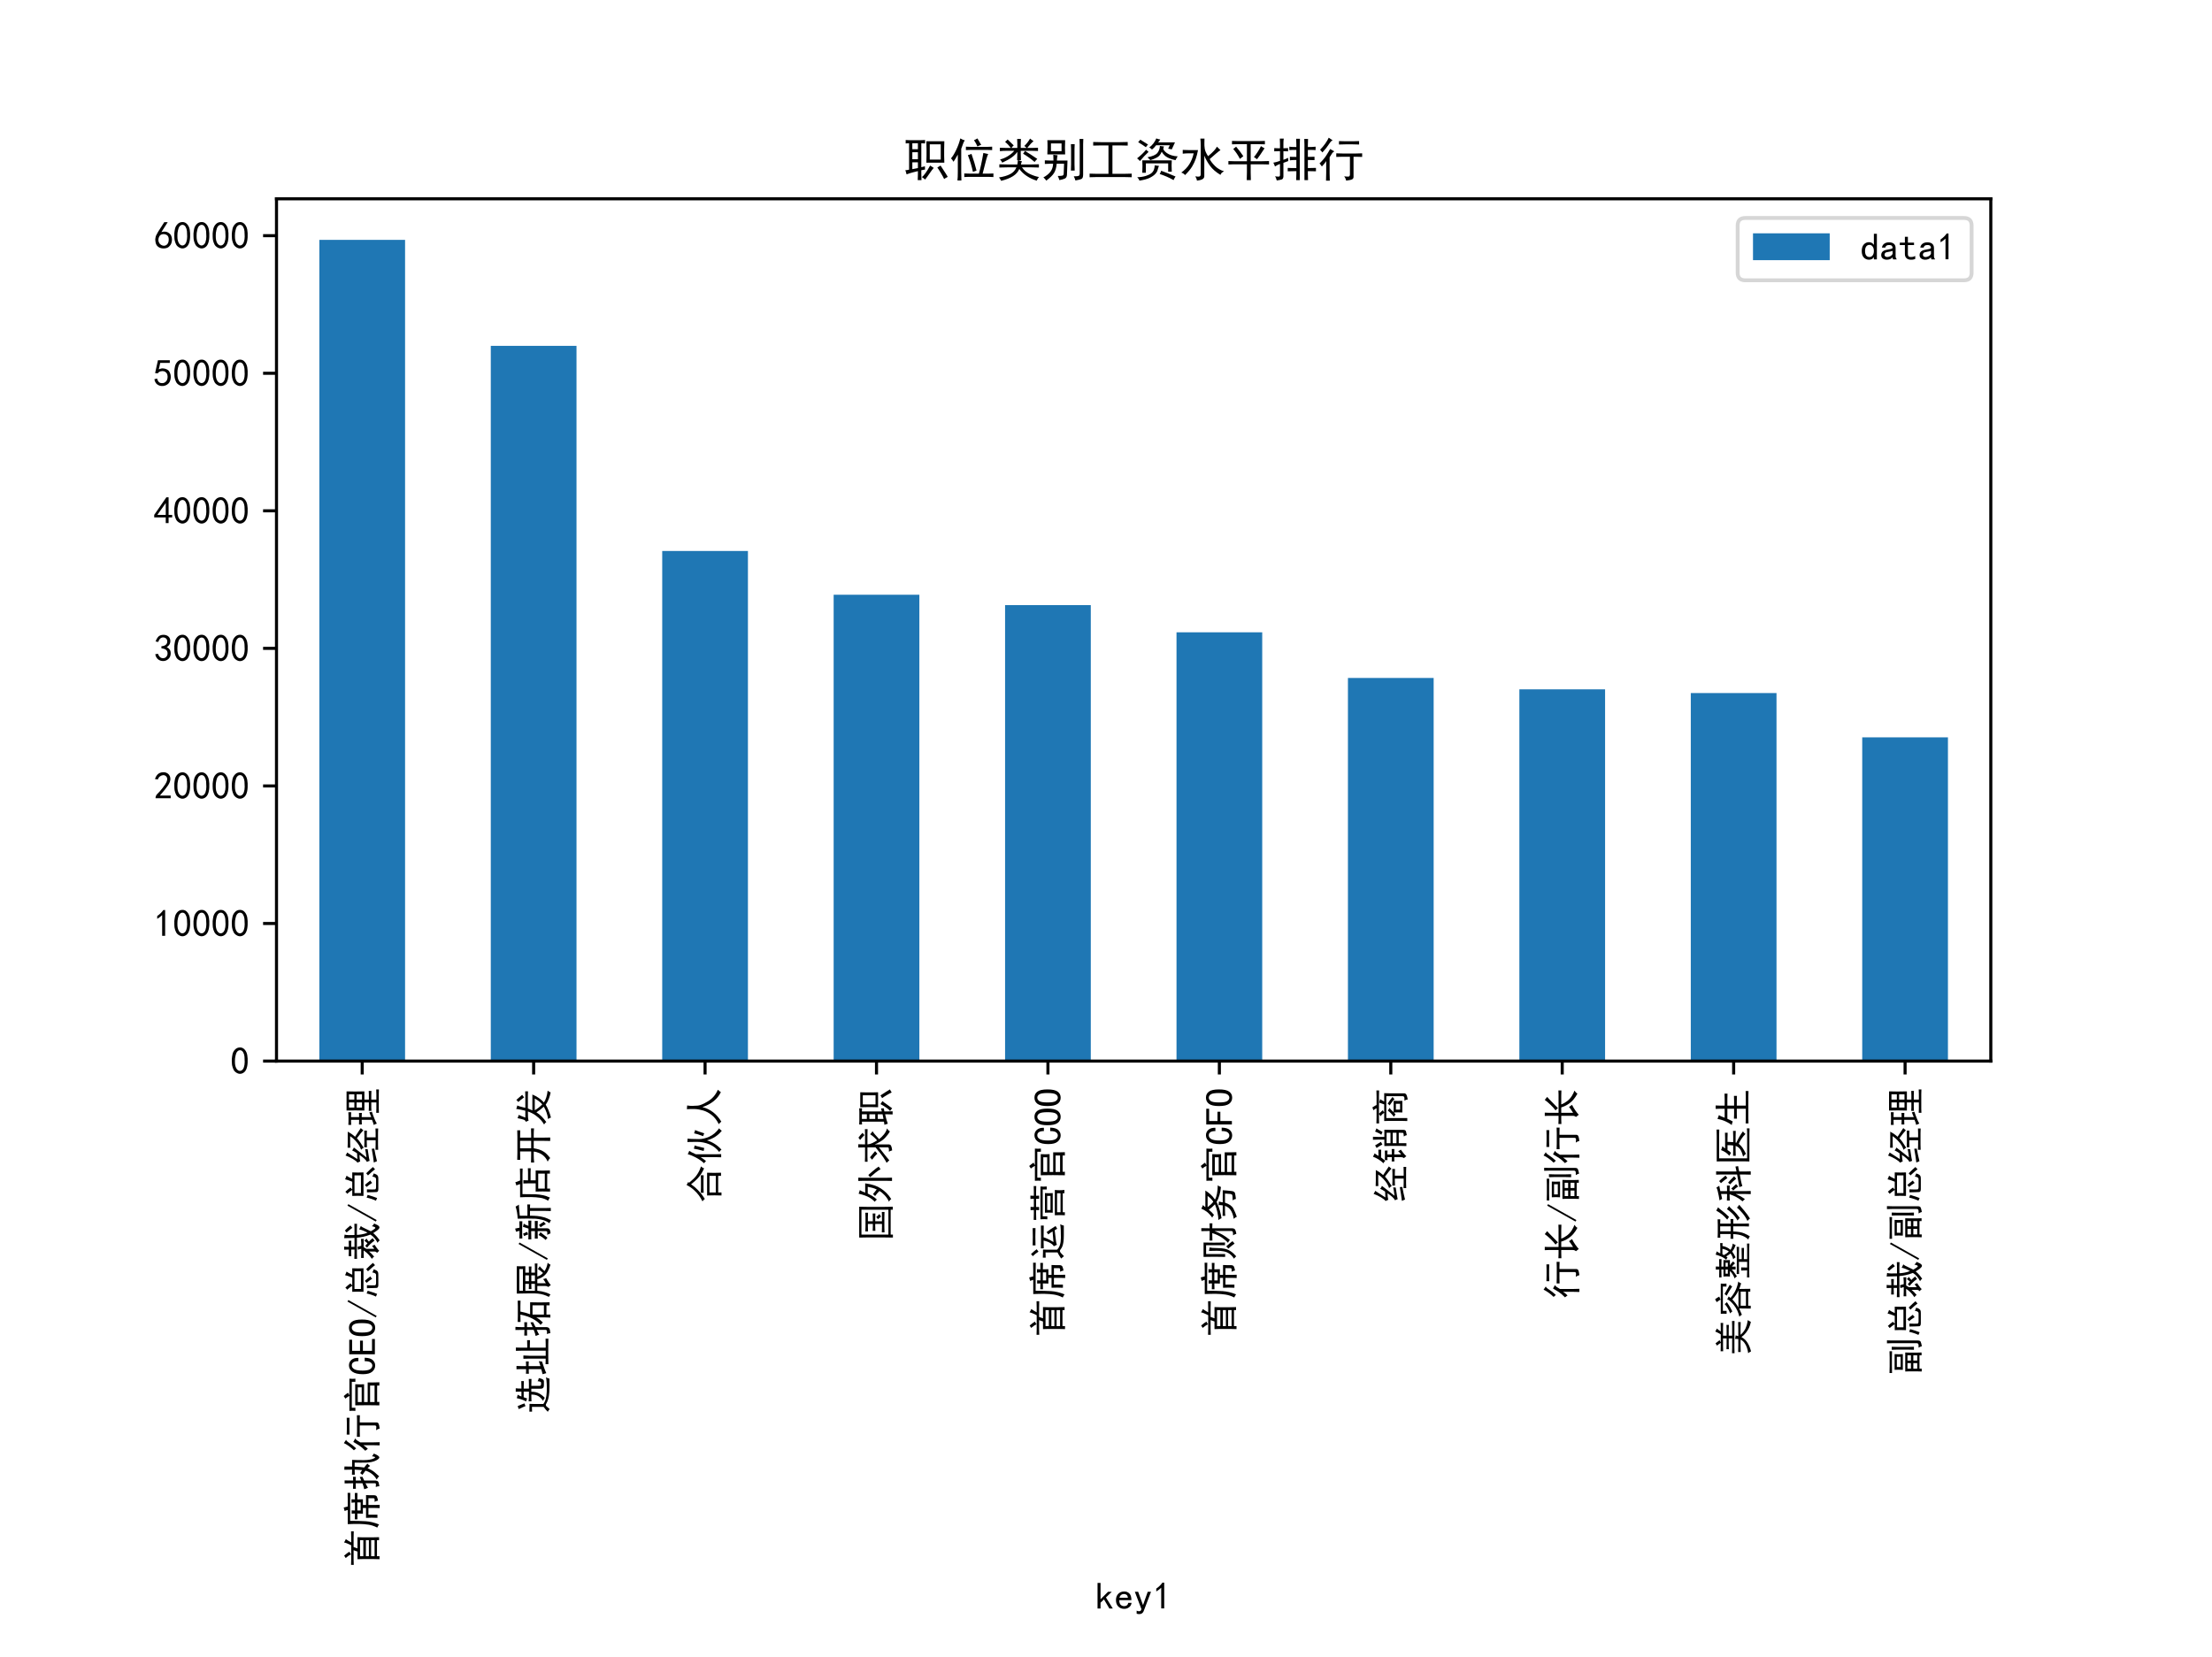 <?xml version="1.0" encoding="utf-8" standalone="no"?>
<!DOCTYPE svg PUBLIC "-//W3C//DTD SVG 1.1//EN"
  "http://www.w3.org/Graphics/SVG/1.1/DTD/svg11.dtd">
<!-- Created with matplotlib (http://matplotlib.org/) -->
<svg height="432pt" version="1.1" viewBox="0 0 576.72 432" width="576.72pt" xmlns="http://www.w3.org/2000/svg" xmlns:xlink="http://www.w3.org/1999/xlink">
 <defs>
  <style type="text/css">
*{stroke-linecap:butt;stroke-linejoin:round;}
  </style>
 </defs>
 <g id="figure_1">
  <g id="patch_1">
   <path d="M 0 432 
L 576.72 432 
L 576.72 0 
L 0 0 
z
" style="fill:#ffffff;"/>
  </g>
  <g id="axes_1">
   <g id="patch_2">
    <path d="M 72.09 276.686 
L 519.048 276.686 
L 519.048 51.84 
L 72.09 51.84 
z
" style="fill:#ffffff;"/>
   </g>
   <g id="patch_3">
    <path clip-path="url(#p4fa2f23283)" d="M 83.264 276.686 
L 105.612 276.686 
L 105.612 62.547 
L 83.264 62.547 
z
" style="fill:#1f77b4;"/>
   </g>
   <g id="patch_4">
    <path clip-path="url(#p4fa2f23283)" d="M 127.96 276.686 
L 150.308 276.686 
L 150.308 90.177 
L 127.96 90.177 
z
" style="fill:#1f77b4;"/>
   </g>
   <g id="patch_5">
    <path clip-path="url(#p4fa2f23283)" d="M 172.656 276.686 
L 195.003 276.686 
L 195.003 143.675 
L 172.656 143.675 
z
" style="fill:#1f77b4;"/>
   </g>
   <g id="patch_6">
    <path clip-path="url(#p4fa2f23283)" d="M 217.351 276.686 
L 239.699 276.686 
L 239.699 155.08 
L 217.351 155.08 
z
" style="fill:#1f77b4;"/>
   </g>
   <g id="patch_7">
    <path clip-path="url(#p4fa2f23283)" d="M 262.047 276.686 
L 284.395 276.686 
L 284.395 157.796 
L 262.047 157.796 
z
" style="fill:#1f77b4;"/>
   </g>
   <g id="patch_8">
    <path clip-path="url(#p4fa2f23283)" d="M 306.743 276.686 
L 329.091 276.686 
L 329.091 164.885 
L 306.743 164.885 
z
" style="fill:#1f77b4;"/>
   </g>
   <g id="patch_9">
    <path clip-path="url(#p4fa2f23283)" d="M 351.439 276.686 
L 373.787 276.686 
L 373.787 176.791 
L 351.439 176.791 
z
" style="fill:#1f77b4;"/>
   </g>
   <g id="patch_10">
    <path clip-path="url(#p4fa2f23283)" d="M 396.135 276.686 
L 418.482 276.686 
L 418.482 179.746 
L 396.135 179.746 
z
" style="fill:#1f77b4;"/>
   </g>
   <g id="patch_11">
    <path clip-path="url(#p4fa2f23283)" d="M 440.83 276.686 
L 463.178 276.686 
L 463.178 180.714 
L 440.83 180.714 
z
" style="fill:#1f77b4;"/>
   </g>
   <g id="patch_12">
    <path clip-path="url(#p4fa2f23283)" d="M 485.526 276.686 
L 507.874 276.686 
L 507.874 192.264 
L 485.526 192.264 
z
" style="fill:#1f77b4;"/>
   </g>
   <g id="matplotlib.axis_1">
    <g id="xtick_1">
     <g id="line2d_1">
      <defs>
       <path d="M 0 0 
L 0 3.5 
" id="m65d161ef17" style="stroke:#000000;stroke-width:0.8;"/>
      </defs>
      <g>
       <use style="stroke:#000000;stroke-width:0.8;" x="94.438" xlink:href="#m65d161ef17" y="276.686"/>
      </g>
     </g>
     <g id="text_1">
      <!-- 首席执行官CEO/总裁/总经理 -->
      <defs>
       <path d="M 73.438 77.734 
Q 71.484 75 68.938 70.891 
Q 66.406 66.797 64.844 63.672 
L 75.781 63.672 
Q 86.719 63.672 93.75 64.062 
L 93.75 57.031 
Q 86.719 57.422 76.562 57.422 
L 52.734 57.422 
Q 50.391 51.172 49.219 47.266 
L 78.516 47.266 
Q 78.125 40.234 78.125 34.766 
L 78.125 6.641 
Q 78.125 -1.172 78.516 -8.984 
L 70.703 -8.984 
L 70.703 -3.516 
L 28.906 -3.516 
L 28.906 -10.156 
L 21.094 -10.156 
Q 21.484 -1.172 21.484 5.469 
L 21.484 33.984 
Q 21.484 39.453 21.094 47.266 
L 41.016 47.266 
Q 42.969 52.344 44.531 57.422 
L 20.703 57.422 
Q 14.062 57.422 6.25 57.031 
L 6.25 64.062 
Q 14.453 63.672 21.094 63.672 
L 57.422 63.672 
Q 63.672 76.172 64.844 82.422 
Q 68.359 79.688 73.438 77.734 
z
M 70.703 2.734 
L 70.703 11.719 
L 28.906 11.719 
L 28.906 2.734 
z
M 70.703 32.031 
L 70.703 40.625 
L 28.906 40.625 
L 28.906 32.031 
z
M 70.703 17.578 
L 70.703 25.391 
L 28.906 25.391 
L 28.906 17.578 
z
M 30.469 82.031 
Q 37.5 73.828 40.625 68.359 
Q 37.109 66.797 33.594 64.062 
Q 31.25 69.922 24.219 78.125 
Q 26.953 79.688 30.469 82.031 
z
" id="SimHei-9996"/>
       <path d="M 40.234 53.906 
Q 40.234 58.203 39.844 62.5 
L 48.438 62.5 
Q 48.047 58.203 48.047 53.906 
L 69.141 53.906 
Q 69.141 57.812 68.359 62.891 
L 77.344 62.891 
Q 76.953 58.594 76.953 53.906 
Q 85.938 53.906 93.75 54.297 
L 93.75 47.266 
Q 86.328 47.656 76.953 47.656 
Q 76.953 39.062 77.344 33.203 
L 62.5 33.203 
L 62.5 25 
L 88.281 25 
Q 87.891 19.922 87.891 14.844 
L 87.891 4.688 
Q 87.891 -1.562 84.172 -3.312 
Q 80.469 -5.078 73.828 -6.25 
Q 73.047 -1.953 70.703 2.734 
Q 76.953 2.344 78.516 2.922 
Q 80.078 3.516 80.078 5.859 
L 80.078 18.75 
L 62.5 18.75 
L 62.5 2.344 
Q 62.5 -3.516 62.891 -10.547 
L 54.297 -10.547 
Q 54.688 -3.516 54.688 2.344 
L 54.688 18.75 
L 37.109 18.75 
L 37.109 -4.688 
L 28.906 -4.688 
Q 29.297 1.562 29.297 10.156 
Q 29.297 19.141 28.906 25 
L 54.688 25 
L 54.688 33.203 
L 39.844 33.203 
Q 40.234 39.062 40.234 47.656 
Q 32.031 47.656 25 47.266 
L 25 54.297 
Q 31.641 53.906 40.234 53.906 
z
M 55.859 83.203 
Q 57.812 75.391 58.594 72.656 
L 75 72.656 
Q 83.203 72.656 94.141 73.047 
L 94.141 66.016 
Q 83.203 66.406 75 66.406 
L 21.094 66.406 
Q 21.094 42.578 20.109 26.172 
Q 19.141 9.766 11.719 -8.984 
Q 7.422 -5.859 3.516 -4.297 
Q 9.375 7.031 11.125 18.547 
Q 12.891 30.078 13.078 42.766 
Q 13.281 55.469 12.5 72.656 
L 49.609 72.656 
Q 48.438 76.953 46.875 80.859 
Q 52.344 82.031 55.859 83.203 
z
M 69.141 39.062 
L 69.141 47.656 
L 48.047 47.656 
L 48.047 39.062 
z
" id="SimHei-5e2d"/>
       <path d="M 89.453 9.375 
Q 92.188 7.031 96.484 4.688 
Q 92.188 -6.641 88.078 -9.172 
Q 83.984 -11.719 78.703 -1.359 
Q 73.438 8.984 73.047 24.016 
Q 72.656 39.062 73.047 54.688 
L 62.5 54.688 
Q 61.719 39.453 60.156 29.688 
Q 63.672 27.344 70.312 21.484 
Q 66.797 18.359 64.453 14.453 
Q 61.328 18.359 58.594 21.094 
Q 53.125 8.984 48.047 2.922 
Q 42.969 -3.125 37.109 -9.375 
Q 35.156 -6.25 28.906 -2.734 
Q 37.5 1.953 43.547 9.766 
Q 49.609 17.578 51.953 26.562 
Q 47.266 30.078 41.016 34.375 
Q 43.359 37.109 45.703 40.234 
Q 49.219 37.891 53.516 35.156 
Q 54.297 42.578 54.688 54.688 
Q 47.656 54.688 41.406 54.297 
L 41.406 61.719 
Q 47.656 61.328 54.688 61.328 
Q 54.688 72.656 54.297 81.641 
Q 57.812 81.25 62.891 81.25 
Q 62.5 70.312 62.5 61.328 
L 80.078 61.328 
Q 79.297 45.703 79.484 29.688 
Q 79.688 13.672 83.781 4.875 
Q 87.891 -3.906 89.453 9.375 
z
M 9.375 -0.391 
Q 13.672 -0.781 16.406 -0.781 
Q 19.141 -0.781 19.141 1.562 
L 19.141 26.562 
Q 11.328 22.656 7.031 19.922 
Q 6.25 23.047 3.516 29.688 
Q 8.594 30.469 19.141 34.375 
L 19.141 51.953 
Q 10.938 51.953 4.688 51.562 
L 4.688 58.984 
Q 10.547 58.594 19.141 58.594 
Q 19.141 71.094 18.75 80.859 
L 26.562 80.859 
Q 26.172 72.266 26.172 58.594 
Q 29.297 58.594 35.938 58.984 
L 35.938 51.562 
Q 29.688 51.953 26.172 51.953 
L 26.172 37.5 
Q 28.516 38.281 35.547 41.406 
Q 35.547 37.891 35.938 34.375 
Q 33.594 33.203 26.172 29.688 
L 26.172 0 
Q 25.781 -4.688 23.234 -6.641 
Q 20.703 -8.594 11.328 -9.766 
Q 11.328 -4.688 9.375 -0.391 
z
" id="SimHei-6267"/>
       <path d="M 82.812 48.438 
Q 90.234 48.438 96.484 48.828 
L 96.484 41.016 
Q 90.234 41.406 83.203 41.406 
L 77.734 41.406 
L 77.734 -1.172 
Q 78.125 -5.859 74.797 -7.609 
Q 71.484 -9.375 61.719 -10.547 
Q 60.938 -5.859 57.422 -1.172 
Q 64.062 -1.953 66.797 -1.75 
Q 69.531 -1.562 69.922 2.344 
L 69.922 41.406 
L 54.297 41.406 
Q 46.875 41.406 40.234 41.016 
L 40.234 48.828 
Q 47.266 48.438 54.297 48.438 
z
M 35.938 53.125 
Q 32.422 51.172 30.656 48.047 
Q 28.906 44.922 25.781 40.234 
L 25.781 5.078 
Q 25.781 0 26.172 -10.547 
L 17.969 -10.547 
Q 18.359 1.172 18.359 7.031 
L 18.359 32.031 
Q 14.844 26.172 8.984 20.312 
Q 6.25 24.219 3.906 26.953 
Q 12.891 35.547 17.969 43.359 
Q 23.047 51.172 26.953 58.203 
Q 30.859 55.859 35.938 53.125 
z
M 76.172 75 
Q 82.812 75 89.844 75.391 
L 89.844 67.969 
Q 82.812 68.359 75.391 68.359 
L 60.938 68.359 
Q 52.344 68.359 46.094 67.969 
L 46.094 75.391 
Q 52.344 75 60.938 75 
z
M 32.422 76.953 
Q 29.297 76.562 24.219 68.547 
Q 19.141 60.547 10.156 50.781 
Q 7.812 53.906 5.078 56.641 
Q 11.328 62.891 16.406 70.109 
Q 21.484 77.344 23.828 82.812 
Q 27.734 80.469 32.422 76.953 
z
" id="SimHei-884c"/>
       <path d="M 77.344 53.125 
Q 76.953 45.703 76.953 40.625 
Q 76.953 35.938 77.344 30.078 
L 30.859 30.078 
L 30.859 20.703 
L 82.031 20.703 
L 82.031 5.859 
Q 82.031 -2.344 82.422 -9.766 
L 73.828 -9.766 
L 73.828 -3.906 
L 31.25 -3.906 
L 31.25 -9.766 
L 22.266 -9.766 
Q 22.656 -0.781 22.656 21.484 
Q 22.656 43.75 22.266 53.125 
L 77.344 53.125 
z
M 39.844 78.906 
Q 42.188 80.469 46.484 83.203 
Q 51.953 76.953 55.078 71.875 
Q 50.781 69.531 48.438 68.359 
L 91.797 68.359 
Q 91.406 62.891 91.406 60.156 
Q 91.406 57.422 91.797 52.734 
L 83.594 52.734 
L 83.594 62.109 
L 16.016 62.109 
L 16.016 52.734 
L 7.812 52.734 
Q 8.203 55.859 8.203 59.766 
Q 8.203 63.672 7.812 68.359 
L 46.875 68.359 
Q 43.75 74.219 39.844 78.906 
z
M 73.828 2.734 
L 73.828 14.453 
L 30.859 14.453 
L 30.859 2.734 
z
M 69.141 36.328 
L 69.141 46.484 
L 30.859 46.484 
L 30.859 36.328 
z
" id="SimHei-5b98"/>
       <path d="M 46.484 28.516 
Q 46.094 13.672 40.234 7.422 
Q 34.375 1.172 26.172 1.172 
Q 16.797 1.172 10.156 8.781 
Q 3.516 16.406 3.516 33.203 
Q 3.516 51.562 9.953 60.547 
Q 16.406 69.531 26.562 69.531 
Q 35.156 69.531 40.812 63.078 
Q 46.484 56.641 46.094 44.922 
L 37.5 44.922 
Q 37.5 53.516 34.766 57.812 
Q 32.031 62.109 26.562 62.109 
Q 20.312 62.109 16.594 55.656 
Q 12.891 49.219 12.891 33.984 
Q 12.891 19.922 16.594 14.25 
Q 20.312 8.594 26.172 8.594 
Q 30.469 8.594 33.984 12.688 
Q 37.5 16.797 37.5 28.516 
z
" id="SimHei-43"/>
       <path d="M 45.312 1.953 
L 5.469 1.953 
L 5.469 68.75 
L 43.359 68.75 
L 43.359 61.328 
L 14.453 61.328 
L 14.453 40.625 
L 41.016 40.625 
L 41.016 33.203 
L 14.453 33.203 
L 14.453 9.375 
L 45.312 9.375 
z
" id="SimHei-45"/>
       <path d="M 46.094 35.547 
Q 46.094 17.188 40.422 9.172 
Q 34.766 1.172 24.609 1.172 
Q 14.453 1.172 8.594 9.172 
Q 2.734 17.188 2.734 35.547 
Q 2.734 53.906 8.594 61.719 
Q 14.453 69.531 24.609 69.531 
Q 34.766 69.531 40.422 61.719 
Q 46.094 53.906 46.094 35.547 
z
M 36.719 35.547 
Q 36.719 51.953 33.203 57.031 
Q 29.688 62.109 24.609 62.109 
Q 19.531 62.109 15.812 57.031 
Q 12.109 51.953 12.109 35.547 
Q 12.109 19.141 15.812 13.859 
Q 19.531 8.594 24.609 8.594 
Q 29.688 8.594 33.203 13.859 
Q 36.719 19.141 36.719 35.547 
z
" id="SimHei-4f"/>
       <path d="M 46.875 71.094 
L 5.469 -2.734 
L 1.562 -0.391 
L 42.969 73.438 
z
" id="SimHei-2f"/>
       <path d="M 71.094 75.781 
Q 68.359 72.656 62.891 60.938 
L 79.688 60.938 
Q 79.297 53.516 79.297 46.094 
Q 79.297 39.062 79.688 31.641 
L 18.359 31.641 
Q 18.75 39.844 18.75 46.875 
Q 18.75 54.297 18.359 60.938 
L 33.984 60.938 
Q 29.688 67.969 23.828 74.219 
Q 26.562 75.781 29.297 78.906 
Q 36.719 71.094 40.234 65.625 
Q 37.5 63.672 35.156 60.938 
L 55.469 60.938 
Q 60.547 73.438 61.719 79.688 
Q 67.188 76.953 71.094 75.781 
z
M 71.875 38.281 
L 71.875 55.078 
L 25.781 55.078 
L 25.781 38.281 
z
M 35.547 22.656 
Q 35.156 16.406 35.156 10.547 
Q 35.156 4.688 35.344 1.75 
Q 35.547 -1.172 41.797 -1.172 
L 62.5 -1.172 
Q 67.578 -1.172 68.75 8.594 
Q 72.656 6.25 76.953 5.078 
Q 74.609 -3.125 71.281 -5.266 
Q 67.969 -7.422 62.5 -7.031 
L 36.328 -7.031 
Q 28.906 -7.031 28.516 -2.734 
Q 28.125 1.562 28.125 8.203 
Q 28.125 15.234 27.734 22.656 
L 35.547 22.656 
z
M 21.094 20.703 
Q 16.406 4.688 12.891 -3.906 
Q 9.766 -2.344 5.859 -0.781 
Q 10.547 8.203 14.062 23.438 
Q 17.188 22.266 21.094 20.703 
z
M 77.344 24.609 
Q 89.062 12.891 93.75 7.031 
Q 91.016 4.297 87.891 1.562 
Q 83.984 7.031 71.875 19.922 
Q 74.219 21.484 77.344 24.609 
z
M 52.344 8.984 
Q 46.484 18.359 41.797 23.438 
Q 44.141 25.781 46.875 28.125 
Q 50.391 24.609 58.594 13.672 
Q 55.078 12.109 52.344 8.984 
z
" id="SimHei-603b"/>
       <path d="M 28.516 69.922 
Q 28.516 77.344 28.125 82.031 
L 36.328 82.031 
Q 35.547 76.953 35.547 69.922 
L 39.844 69.922 
Q 46.094 69.922 51.562 70.312 
L 51.562 63.281 
Q 46.094 63.672 40.234 63.672 
L 35.547 63.672 
L 35.547 55.078 
L 58.984 55.078 
Q 58.594 59.766 58.594 66.016 
Q 58.594 72.266 58.203 82.031 
Q 62.109 81.641 67.578 80.859 
Q 66.406 78.516 66.203 70.312 
Q 66.016 62.109 66.406 55.078 
L 82.422 55.078 
Q 89.453 55.078 95.703 55.469 
L 95.703 48.438 
Q 89.844 48.828 82.422 48.828 
L 66.797 48.828 
Q 66.797 44.922 68.156 36.328 
Q 69.531 27.734 72.656 21.094 
Q 75 25.391 77.344 30.859 
Q 79.688 36.328 81.25 42.969 
Q 85.156 40.625 89.844 38.672 
Q 86.719 35.156 83.984 28.703 
Q 81.25 22.266 76.172 12.5 
Q 80.469 5.078 82.812 2.344 
Q 85.156 -0.391 86.719 1.75 
Q 88.281 3.906 89.453 9.766 
Q 92.578 5.469 96.484 3.906 
Q 92.188 -6.641 89.25 -8.781 
Q 86.328 -10.938 83.594 -9.172 
Q 80.859 -7.422 77.922 -3.312 
Q 75 0.781 71.484 6.25 
Q 67.578 1.562 62.688 -2.734 
Q 57.812 -7.031 52.344 -10.547 
Q 50 -7.031 46.094 -5.078 
Q 53.125 -1.562 58.594 3.125 
Q 64.062 7.812 67.578 13.672 
Q 63.672 23.828 61.906 32.031 
Q 60.156 40.234 59.375 48.828 
L 19.922 48.828 
Q 10.156 48.828 4.297 48.438 
L 4.297 55.469 
Q 12.109 55.078 20.703 55.078 
L 28.516 55.078 
L 28.516 63.672 
L 24.609 63.672 
Q 17.578 63.672 11.328 63.281 
L 11.328 70.312 
Q 17.969 69.922 24.219 69.922 
z
M 35.547 47.266 
Q 37.109 41.797 38.281 37.5 
L 45.312 37.5 
Q 50 37.5 56.25 38.281 
L 56.25 30.859 
Q 51.172 31.25 45.312 31.25 
L 34.766 31.25 
Q 32.812 28.516 30.469 24.219 
L 30.469 3.516 
Q 33.594 6.25 38.281 9.375 
Q 39.062 5.859 41.016 2.734 
Q 38.672 1.172 33.391 -2.531 
Q 28.125 -6.25 25.391 -9.375 
Q 22.266 -6.25 19.922 -3.516 
Q 23.438 -1.562 23.438 3.516 
L 23.438 17.188 
Q 18.75 10.938 10.156 3.906 
Q 7.812 7.422 4.297 9.766 
Q 10.547 13.672 16.203 19.141 
Q 21.875 24.609 26.172 31.25 
L 19.922 31.25 
Q 15.234 31.25 6.641 30.859 
L 6.641 37.891 
Q 13.672 37.5 20.312 37.5 
L 30.469 37.5 
Q 30.078 40.234 28.125 46.094 
Q 32.031 46.484 35.547 47.266 
z
M 57.422 23.438 
Q 54.297 22.656 49.219 17.578 
Q 53.125 14.062 58.203 7.812 
Q 55.078 5.859 51.953 2.734 
Q 47.656 8.594 42.969 13.672 
Q 38.281 18.75 33.594 22.266 
L 38.281 26.953 
Q 41.797 23.828 44.922 21.094 
Q 48.438 25 51.562 29.297 
L 57.422 23.438 
z
M 78.125 80.078 
Q 83.203 75.781 91.406 65.625 
Q 88.672 64.062 85.156 60.547 
Q 80.859 66.797 73.047 75.781 
Q 75.391 77.344 78.125 80.078 
z
" id="SimHei-88c1"/>
       <path d="M 31.641 74.219 
Q 29.297 71.094 25.781 65.234 
Q 22.266 59.375 14.453 47.656 
Q 17.188 47.656 29.688 48.438 
Q 33.984 54.688 37.109 61.328 
Q 40.234 58.203 44.531 56.641 
Q 40.625 51.953 35.156 44.531 
Q 29.688 37.109 18.75 23.828 
Q 33.984 25.781 40.625 27.344 
Q 40.234 25 40.234 20.703 
Q 36.719 19.922 27.344 18.75 
Q 17.969 17.578 9.766 15.625 
Q 9.375 18.359 7.031 22.656 
Q 11.328 24.609 15.812 29.688 
Q 20.312 34.766 25.391 42.188 
Q 21.094 42.188 16.203 41.594 
Q 11.328 41.016 8.203 40.234 
Q 7.422 42.969 5.078 47.266 
Q 9.375 50 14.844 59.375 
Q 20.312 68.75 23.828 78.516 
Q 26.562 76.172 31.641 74.219 
z
M 76.953 29.297 
Q 83.203 29.297 88.672 29.688 
L 88.672 22.656 
Q 83.594 23.047 77.344 23.047 
L 71.094 23.047 
L 71.094 0 
L 82.422 0 
Q 87.891 0 94.141 0.391 
L 94.141 -6.641 
Q 87.891 -6.25 82.422 -6.25 
L 51.953 -6.25 
Q 46.875 -6.25 38.672 -6.641 
L 38.672 0.391 
Q 46.875 0 51.953 0 
L 63.672 0 
L 63.672 23.047 
L 58.203 23.047 
Q 51.562 23.047 45.312 22.656 
L 45.312 29.688 
Q 51.562 29.297 58.203 29.297 
z
M 85.938 72.656 
Q 83.984 68.75 80.859 64.062 
Q 77.734 59.375 72.656 53.516 
Q 89.844 42.188 95.312 38.672 
Q 92.188 35.547 89.453 32.031 
Q 84.375 37.109 68.75 48.828 
Q 63.672 44.141 58.391 40.422 
Q 53.125 36.719 44.141 31.25 
Q 41.797 35.156 38.672 37.891 
Q 45.312 40.234 50.578 43.359 
Q 55.859 46.484 62.891 53.125 
Q 69.922 59.766 74.219 66.406 
L 57.422 66.406 
Q 50.391 66.406 44.141 66.016 
L 44.141 73.047 
Q 50.391 72.656 57.422 72.656 
z
M 41.406 10.156 
Q 41.406 7.812 41.797 3.516 
Q 34.766 2.344 25.578 0.391 
Q 16.406 -1.562 8.984 -3.516 
Q 7.031 1.172 5.469 4.688 
Q 16.406 5.859 21.875 6.828 
Q 27.344 7.812 41.406 10.156 
z
" id="SimHei-7ecf"/>
       <path d="M 91.016 75.781 
Q 90.625 70.703 90.625 53.516 
Q 90.625 36.719 91.016 29.297 
L 69.531 29.297 
L 69.531 17.578 
L 81.25 17.578 
Q 88.281 17.578 92.188 17.969 
L 92.188 10.938 
Q 87.891 11.328 81.25 11.328 
L 69.531 11.328 
L 69.531 -1.953 
L 83.594 -1.953 
Q 91.016 -1.953 96.094 -1.562 
L 96.094 -8.594 
Q 91.016 -8.203 83.984 -8.203 
L 46.094 -8.203 
Q 39.844 -8.203 35.156 -8.594 
L 35.156 -1.562 
Q 40.234 -1.953 46.094 -1.953 
L 62.109 -1.953 
L 62.109 11.328 
L 49.219 11.328 
Q 44.141 11.328 40.234 10.938 
L 40.234 17.969 
Q 44.141 17.578 49.219 17.578 
L 62.109 17.578 
L 62.109 29.297 
L 41.016 29.297 
Q 41.406 35.156 41.406 53.125 
Q 41.406 71.094 41.016 75.781 
L 91.016 75.781 
z
M 27.344 70.703 
Q 31.641 70.703 36.719 71.094 
L 36.719 63.672 
Q 31.25 64.062 27.344 64.062 
L 23.828 64.062 
L 23.828 42.969 
Q 29.297 42.969 34.766 43.359 
L 34.766 35.938 
Q 29.297 36.328 23.828 36.328 
L 23.828 11.328 
Q 31.25 14.062 36.328 16.406 
Q 37.109 12.5 37.891 9.766 
Q 30.469 7.422 21.281 3.703 
Q 12.109 0 7.031 -3.125 
Q 5.469 0.781 3.516 5.078 
Q 8.594 5.859 16.797 9.375 
L 16.797 36.328 
Q 9.766 36.328 4.688 35.938 
L 4.688 43.359 
Q 10.156 42.969 16.797 42.969 
L 16.797 64.062 
L 12.109 64.062 
Q 8.594 64.062 3.516 63.672 
L 3.516 71.094 
Q 8.594 70.703 12.109 70.703 
z
M 83.203 35.547 
L 83.203 49.609 
L 69.531 49.609 
L 69.531 35.547 
z
M 83.203 55.469 
L 83.203 69.531 
L 69.531 69.531 
L 69.531 55.469 
z
M 62.109 35.547 
L 62.109 49.609 
L 48.828 49.609 
L 48.828 35.547 
z
M 62.109 55.469 
L 62.109 69.531 
L 48.828 69.531 
L 48.828 55.469 
z
" id="SimHei-7406"/>
      </defs>
      <g transform="translate(97.934 408.686)rotate(-90)scale(0.1 -0.1)">
       <use xlink:href="#SimHei-9996"/>
       <use x="100" xlink:href="#SimHei-5e2d"/>
       <use x="200" xlink:href="#SimHei-6267"/>
       <use x="300" xlink:href="#SimHei-884c"/>
       <use x="400" xlink:href="#SimHei-5b98"/>
       <use x="500" xlink:href="#SimHei-43"/>
       <use x="550" xlink:href="#SimHei-45"/>
       <use x="600" xlink:href="#SimHei-4f"/>
       <use x="650" xlink:href="#SimHei-2f"/>
       <use x="700" xlink:href="#SimHei-603b"/>
       <use x="800" xlink:href="#SimHei-88c1"/>
       <use x="900" xlink:href="#SimHei-2f"/>
       <use x="950" xlink:href="#SimHei-603b"/>
       <use x="1050" xlink:href="#SimHei-7ecf"/>
       <use x="1150" xlink:href="#SimHei-7406"/>
      </g>
     </g>
    </g>
    <g id="xtick_2">
     <g id="line2d_2">
      <g>
       <use style="stroke:#000000;stroke-width:0.8;" x="139.134" xlink:href="#m65d161ef17" y="276.686"/>
      </g>
     </g>
     <g id="text_2">
      <!-- 选址拓展/新店开发 -->
      <defs>
       <path d="M 50 75.781 
Q 47.266 71.484 45.312 66.016 
L 58.203 66.016 
Q 58.203 73.828 57.812 80.859 
L 66.797 80.859 
Q 66.016 75.391 66.016 66.016 
Q 79.688 66.406 85.547 66.406 
L 85.547 59.766 
Q 78.906 60.156 66.016 60.156 
L 66.016 46.484 
L 79.297 46.484 
Q 85.156 46.484 91.016 46.875 
L 91.016 39.844 
Q 85.156 40.234 73.047 40.234 
L 73.047 18.75 
Q 73.047 14.844 77.344 14.844 
L 82.031 14.844 
Q 84.766 16.406 85.156 23.828 
Q 89.062 21.484 93.359 20.703 
Q 91.016 7.422 85.156 7.422 
L 74.609 7.422 
Q 65.625 7.422 65.625 15.625 
L 65.625 40.234 
L 57.812 40.234 
Q 57.812 28.516 53.516 20.312 
Q 49.219 12.109 41.797 5.078 
Q 39.062 7.812 33.984 9.375 
Q 43.75 16.406 47.062 23.234 
Q 50.391 30.078 50.391 40.234 
Q 38.672 40.234 32.812 39.844 
L 32.812 47.266 
Q 39.062 46.484 43.75 46.484 
L 58.203 46.484 
L 58.203 60.156 
L 43.359 60.156 
Q 41.406 55.469 40.234 51.172 
Q 35.938 52.734 32.422 53.906 
Q 38.281 64.062 41.016 78.125 
Q 44.922 76.953 50 75.781 
z
M 26.172 44.922 
Q 25.781 36.719 25.781 30.078 
L 25.781 8.984 
Q 35.938 0.781 58.203 0 
Q 80.469 -0.781 95.703 1.953 
Q 93.75 0 91.797 -7.031 
Q 67.578 -7.422 56.828 -6.641 
Q 46.094 -5.859 38.672 -3.703 
Q 31.25 -1.562 26.953 1.172 
Q 22.656 3.906 19.531 0.578 
Q 16.406 -2.734 12.5 -7.812 
Q 9.766 -4.688 5.469 -2.734 
Q 9.766 1.953 18.359 8.203 
L 18.359 38.672 
Q 12.5 38.672 5.859 38.281 
L 5.859 45.312 
Q 13.281 44.922 26.172 44.922 
z
M 20.312 75.781 
Q 25.391 64.062 27.344 58.203 
Q 23.828 57.031 20.312 55.469 
Q 18.75 60.156 12.5 73.047 
Q 16.016 74.219 20.312 75.781 
z
" id="SimHei-9009"/>
       <path d="M 52.344 60.938 
Q 51.953 55.078 51.562 45.703 
L 51.562 2.734 
L 64.844 2.734 
L 64.844 66.016 
Q 64.844 73.047 64.453 80.469 
L 73.047 80.469 
Q 72.656 73.047 72.656 66.016 
L 72.656 50.781 
Q 83.984 50.781 92.188 51.172 
L 92.188 43.75 
Q 84.375 44.141 72.656 44.141 
L 72.656 2.734 
L 80.469 2.734 
Q 87.891 2.734 96.094 3.125 
L 96.094 -4.297 
Q 87.891 -3.906 80.859 -3.906 
L 46.484 -3.906 
Q 37.109 -3.906 29.688 -4.297 
L 29.688 3.125 
Q 37.109 2.734 44.141 2.734 
L 44.141 46.094 
Q 44.141 54.688 43.75 60.938 
L 52.344 60.938 
z
M 36.719 12.5 
Q 25.391 8.594 19.141 6.438 
Q 12.891 4.297 6.25 1.172 
Q 5.078 6.25 3.516 10.938 
Q 7.031 11.719 10.734 12.688 
Q 14.453 13.672 16.797 14.453 
L 16.797 46.875 
L 10.547 46.875 
Q 7.422 46.875 4.688 46.484 
L 4.688 54.297 
Q 7.031 53.906 10.156 53.906 
L 16.797 53.906 
L 16.797 66.406 
Q 16.797 73.047 16.406 78.906 
L 25 78.906 
Q 24.609 73.047 24.609 66.406 
L 24.609 53.906 
L 26.562 53.906 
Q 30.859 53.906 36.719 54.297 
L 36.719 46.875 
Q 30.859 47.266 26.562 47.266 
L 24.609 47.266 
L 24.609 16.406 
Q 28.906 17.969 37.5 20.703 
Q 36.719 17.188 36.719 12.5 
z
" id="SimHei-5740"/>
       <path d="M 80.859 75.391 
Q 87.5 75.391 95.312 75.781 
L 95.312 68.359 
Q 87.5 68.75 80.859 68.75 
L 66.797 68.75 
Q 64.453 55.469 59.766 43.359 
L 91.016 43.359 
Q 90.625 32.422 90.625 18.75 
Q 90.625 5.469 91.016 -7.422 
L 83.203 -7.422 
L 83.203 0.781 
L 58.984 0.781 
L 58.984 -9.375 
L 51.172 -9.375 
Q 51.562 -1.953 51.562 4.297 
L 51.562 27.344 
Q 48.047 19.922 38.281 10.156 
Q 35.938 12.891 32.031 16.016 
Q 41.016 23.438 48.047 36.516 
Q 55.078 49.609 58.984 68.75 
Q 48.438 68.75 39.844 68.359 
L 39.844 75.781 
Q 48.047 75.391 55.859 75.391 
z
M 19.141 58.203 
Q 19.141 72.266 18.75 81.641 
L 26.953 81.641 
Q 26.172 73.047 26.172 58.203 
Q 33.203 58.203 39.062 58.594 
L 39.062 51.172 
Q 33.203 51.562 26.172 51.562 
L 26.172 36.719 
Q 32.422 39.453 38.672 42.578 
Q 38.672 39.453 39.062 35.547 
Q 28.906 30.859 26.172 28.906 
L 26.172 0 
Q 25.781 -4.688 22.656 -6.641 
Q 19.531 -8.594 10.547 -9.375 
Q 10.156 -4.688 8.203 -0.391 
Q 15.234 -1.172 17.375 0 
Q 19.531 1.172 19.141 3.516 
L 19.141 26.172 
Q 9.766 22.266 7.031 19.531 
Q 5.859 22.266 3.125 28.906 
Q 9.375 30.078 19.141 33.984 
L 19.141 51.562 
Q 10.547 51.562 4.297 51.172 
L 4.297 58.594 
Q 10.156 58.203 19.141 58.203 
z
M 83.203 7.422 
L 83.203 37.109 
L 58.984 37.109 
L 58.984 7.422 
z
" id="SimHei-62d3"/>
       <path d="M 85.156 78.125 
Q 84.766 72.266 84.766 66.797 
Q 84.766 61.328 85.156 55.859 
L 68.359 55.859 
L 68.359 46.484 
L 75 46.484 
Q 78.906 46.484 84.375 46.875 
L 84.375 39.844 
Q 77.734 40.234 75.391 40.234 
L 68.359 40.234 
L 68.359 30.859 
L 82.422 30.859 
Q 85.938 30.859 92.188 31.25 
L 92.188 24.219 
Q 85.938 24.609 82.812 24.609 
L 58.203 24.609 
Q 60.938 15.234 67.578 9.766 
Q 73.828 16.406 77.734 23.047 
Q 80.859 20.703 85.156 18.359 
Q 81.641 16.016 72.266 5.859 
Q 81.25 -0.391 94.141 -2.344 
Q 91.016 -5.078 89.062 -9.766 
Q 78.125 -6.25 71.281 -2.344 
Q 64.453 1.562 59.375 7.812 
Q 54.297 14.062 51.172 24.609 
L 40.625 24.609 
L 40.625 2.344 
Q 48.828 7.031 51.562 9.375 
Q 52.344 5.078 53.906 1.562 
Q 51.562 0.391 45.891 -3.125 
Q 40.234 -6.641 35.938 -10.547 
Q 33.203 -6.641 30.859 -3.906 
Q 33.594 -0.781 33.594 4.688 
L 33.594 24.609 
L 21.094 24.609 
Q 19.922 12.5 16.984 3.516 
Q 14.062 -5.469 11.328 -9.766 
Q 8.203 -7.031 5.078 -5.469 
Q 8.594 1.172 10.734 8.203 
Q 12.891 15.234 13.672 23.047 
Q 14.453 30.859 14.25 40.422 
Q 14.062 50 14.062 57.031 
Q 14.062 64.453 13.672 78.125 
L 85.156 78.125 
z
M 77.734 62.109 
L 77.734 71.484 
L 21.094 71.484 
L 21.094 62.109 
z
M 39.062 30.859 
L 39.062 40.234 
L 35.156 40.234 
Q 31.641 40.234 25.391 39.844 
L 25.391 46.875 
Q 31.641 46.484 35.156 46.484 
L 39.062 46.484 
L 39.062 55.859 
L 21.094 55.859 
L 21.094 30.859 
z
M 61.328 46.484 
L 61.328 55.859 
L 46.094 55.859 
L 46.094 46.484 
z
M 61.328 30.859 
L 61.328 40.234 
L 46.094 40.234 
L 46.094 30.859 
z
" id="SimHei-5c55"/>
       <path d="M 95.703 72.656 
Q 89.844 72.656 66.797 70.312 
L 66.797 50.391 
L 87.109 50.391 
Q 91.406 50.391 96.094 50.781 
L 96.094 43.359 
Q 90.625 43.75 86.719 43.75 
L 86.719 3.516 
Q 86.719 -3.125 87.109 -10.547 
L 78.906 -10.547 
Q 79.297 -3.125 79.297 3.125 
L 79.297 43.75 
L 66.797 43.75 
Q 66.797 33.984 66.016 25 
Q 65.234 16.016 62.688 7.219 
Q 60.156 -1.562 55.078 -10.938 
Q 51.172 -8.594 47.266 -7.031 
Q 53.516 1.953 56.047 11.906 
Q 58.594 21.875 58.984 29.297 
Q 59.375 36.719 59.375 51.562 
Q 59.375 66.797 58.984 75.781 
Q 76.562 76.562 90.625 81.25 
Q 93.75 75 95.703 72.656 
z
M 46.484 59.766 
Q 43.75 58.203 40.234 47.656 
Q 46.875 47.656 53.906 48.047 
L 53.906 40.234 
Q 47.266 40.625 33.984 40.625 
L 33.984 30.859 
Q 46.094 30.859 53.125 31.25 
L 53.125 23.438 
Q 46.094 23.828 33.984 23.828 
L 33.984 0 
Q 33.984 -5.859 30.266 -7.812 
Q 26.562 -9.766 20.703 -9.766 
Q 19.141 -5.078 16.797 -1.172 
Q 22.266 -1.562 24.406 -1.172 
Q 26.562 -0.781 26.562 2.344 
L 26.562 23.828 
Q 14.062 23.828 7.031 23.438 
L 7.031 31.25 
Q 14.453 30.859 26.562 30.859 
L 26.562 40.625 
Q 12.109 40.625 5.078 40.234 
L 5.078 48.047 
Q 12.109 47.656 18.359 47.656 
L 33.203 47.656 
Q 36.328 57.031 37.891 62.109 
Q 41.016 61.328 46.484 59.766 
z
M 33.203 82.422 
Q 35.156 74.219 35.547 71.094 
Q 44.531 71.094 52.344 71.484 
L 52.344 63.672 
Q 44.141 64.062 39.062 64.062 
L 20.312 64.062 
Q 13.672 64.062 7.422 63.672 
L 7.422 71.484 
Q 14.062 71.094 20.312 71.094 
L 27.344 71.094 
Q 26.562 75.391 25 80.078 
Q 28.906 81.25 33.203 82.422 
z
M 23.828 16.406 
Q 21.484 13.672 18.359 9.562 
Q 15.234 5.469 9.375 -1.953 
Q 6.641 0.781 3.516 2.734 
Q 11.719 11.719 16.406 21.484 
Q 20.312 18.359 23.828 16.406 
z
M 42.578 20.312 
Q 47.266 14.062 51.172 7.422 
Q 47.266 5.469 44.922 2.344 
Q 41.797 9.375 36.719 16.016 
Q 39.453 18.359 42.578 20.312 
z
M 19.922 61.719 
Q 22.656 56.25 24.609 50.781 
Q 21.094 50 17.969 48.438 
Q 16.016 54.297 13.672 58.984 
Q 16.406 60.547 19.922 61.719 
z
" id="SimHei-65b0"/>
       <path d="M 59.375 60.938 
Q 58.984 54.688 58.984 48.828 
L 79.688 48.828 
Q 85.938 48.828 90.625 49.219 
L 90.625 41.797 
Q 86.328 42.188 79.688 42.188 
L 58.984 42.188 
L 58.984 28.906 
L 84.766 28.906 
Q 84.375 18.75 84.375 10.156 
Q 84.375 1.562 84.766 -8.203 
L 76.562 -8.203 
L 76.562 -1.172 
L 37.5 -1.172 
L 37.5 -8.594 
L 29.688 -8.594 
Q 30.078 2.344 30.078 10.938 
Q 30.078 19.922 29.688 28.906 
L 51.172 28.906 
L 51.172 48.438 
Q 51.172 55.078 50.781 60.938 
L 59.375 60.938 
z
M 53.906 82.031 
Q 56.641 75.391 58.594 69.531 
L 72.266 69.531 
Q 82.422 69.531 89.844 69.922 
L 89.844 62.891 
Q 82.812 63.281 75.391 63.281 
L 23.047 63.281 
Q 23.047 38.281 22.656 29.094 
Q 22.266 19.922 20.312 10.344 
Q 18.359 0.781 14.062 -8.203 
Q 10.547 -5.469 5.859 -3.516 
Q 11.719 5.469 13.469 16.594 
Q 15.234 27.734 15.422 40.812 
Q 15.625 53.906 14.844 69.531 
L 49.219 69.531 
Q 48.438 73.047 45.703 79.297 
Q 49.609 80.078 53.906 82.031 
z
M 76.562 5.078 
L 76.562 22.266 
L 37.5 22.266 
L 37.5 5.078 
z
" id="SimHei-5e97"/>
       <path d="M 34.375 69.531 
Q 22.656 69.531 12.5 69.141 
L 12.5 76.953 
Q 22.266 76.562 30.469 76.562 
L 72.656 76.562 
Q 80.469 76.562 89.453 76.953 
L 89.453 69.141 
Q 80.859 69.531 70.312 69.531 
L 70.312 40.625 
L 77.734 40.625 
Q 85.547 40.625 94.531 41.016 
L 94.531 33.203 
Q 85.547 33.984 77.734 33.984 
L 70.312 33.984 
L 70.312 12.891 
Q 70.312 3.125 70.703 -8.984 
L 61.719 -8.984 
Q 62.109 3.125 62.109 12.891 
L 62.109 33.984 
L 42.578 33.984 
Q 41.406 26.562 39.453 20.109 
Q 37.5 13.672 33.203 7.031 
Q 28.906 0.391 17.188 -8.984 
Q 14.062 -5.469 7.812 -2.344 
Q 15.625 0.781 21.281 6.438 
Q 26.953 12.109 30.266 19.719 
Q 33.594 27.344 33.984 33.984 
L 25 33.984 
Q 14.844 33.984 5.469 32.812 
L 5.469 41.016 
Q 15.234 40.625 25 40.625 
L 34.375 40.625 
L 34.375 69.531 
z
M 62.109 40.625 
L 62.109 69.531 
L 42.578 69.531 
L 42.578 40.625 
z
" id="SimHei-5f00"/>
       <path d="M 54.297 76.953 
Q 52.344 72.656 51.172 68.156 
Q 50 63.672 48.047 55.859 
L 79.297 55.859 
Q 83.203 55.859 91.016 56.25 
L 91.016 48.828 
Q 83.203 49.219 79.297 49.219 
L 46.484 49.219 
Q 44.141 43.359 41.406 37.5 
L 82.812 37.5 
Q 75.391 19.531 62.109 7.422 
Q 72.656 0 92.969 -2.344 
Q 90.234 -5.469 88.281 -10.156 
Q 80.469 -8.594 72.266 -5.656 
Q 64.062 -2.734 56.25 2.734 
Q 50 -1.172 41.016 -4.875 
Q 32.031 -8.594 22.656 -10.938 
Q 21.875 -7.031 18.75 -3.516 
Q 27.344 -2.344 35.938 0.578 
Q 44.531 3.516 51.172 7.812 
Q 44.531 14.453 36.328 26.953 
Q 32.031 19.922 25.391 13.281 
Q 18.75 6.641 10.938 1.172 
Q 9.375 3.906 4.688 7.031 
Q 10.547 10.156 16.203 15.234 
Q 21.875 20.312 28.125 28.703 
Q 34.375 37.109 38.672 49.219 
Q 28.516 49.219 23.047 48.828 
Q 17.578 48.438 14.844 47.266 
Q 13.672 50.781 11.719 54.688 
Q 15.625 55.469 17.375 60.547 
Q 19.141 65.625 21.094 76.172 
Q 24.219 74.609 29.688 73.047 
Q 27.734 69.141 26.172 65.031 
Q 24.609 60.938 22.656 55.859 
L 40.625 55.859 
Q 43.75 68.359 45.312 79.688 
Q 49.609 77.344 54.297 76.953 
z
M 41.797 31.25 
Q 47.266 21.484 57.031 11.719 
Q 65.625 18.75 72.266 31.25 
L 41.797 31.25 
z
M 68.75 79.297 
Q 75.391 71.875 82.031 64.062 
Q 79.297 62.5 75.391 58.984 
Q 69.141 67.969 63.281 74.219 
Q 66.016 76.172 68.75 79.297 
z
" id="SimHei-53d1"/>
      </defs>
      <g transform="translate(142.552 368.686)rotate(-90)scale(0.1 -0.1)">
       <use xlink:href="#SimHei-9009"/>
       <use x="100" xlink:href="#SimHei-5740"/>
       <use x="200" xlink:href="#SimHei-62d3"/>
       <use x="300" xlink:href="#SimHei-5c55"/>
       <use x="400" xlink:href="#SimHei-2f"/>
       <use x="450" xlink:href="#SimHei-65b0"/>
       <use x="550" xlink:href="#SimHei-5e97"/>
       <use x="650" xlink:href="#SimHei-5f00"/>
       <use x="750" xlink:href="#SimHei-53d1"/>
      </g>
     </g>
    </g>
    <g id="xtick_3">
     <g id="line2d_3">
      <g>
       <use style="stroke:#000000;stroke-width:0.8;" x="183.829" xlink:href="#m65d161ef17" y="276.686"/>
      </g>
     </g>
     <g id="text_3">
      <!-- 合伙人 -->
      <defs>
       <path d="M 78.906 28.125 
Q 78.516 24.219 78.516 10.156 
Q 78.516 -3.906 78.906 -8.203 
L 70.703 -8.203 
L 70.703 -0.781 
L 27.344 -0.781 
L 27.344 -9.375 
L 19.531 -9.375 
Q 19.922 -4.688 19.922 8.594 
Q 19.922 22.266 19.531 28.125 
L 78.906 28.125 
z
M 52.734 75 
Q 64.062 61.328 71.094 56.25 
Q 78.125 51.172 83.984 48.438 
Q 89.844 45.703 95.312 44.141 
Q 91.406 39.844 90.234 35.938 
Q 82.422 39.453 76.172 43.359 
Q 69.922 47.266 63.469 53.312 
Q 57.031 59.375 48.828 69.922 
Q 41.406 59.375 34.172 52.531 
Q 26.953 45.703 21.875 41.797 
Q 16.797 37.891 10.547 33.984 
Q 9.766 35.547 4.297 40.234 
Q 12.5 44.141 19.922 49.609 
Q 27.344 55.078 34.766 63.469 
Q 42.188 71.875 46.875 81.641 
Q 51.172 78.906 54.688 77.344 
z
M 70.703 5.469 
L 70.703 21.875 
L 27.344 21.875 
L 27.344 5.469 
z
M 61.328 44.141 
Q 67.578 44.141 72.266 44.531 
L 72.266 37.109 
Q 67.188 37.5 61.719 37.5 
L 39.844 37.5 
Q 31.641 37.5 26.562 37.109 
L 26.562 44.531 
Q 33.984 44.141 39.844 44.141 
z
" id="SimHei-5408"/>
       <path d="M 67.969 78.906 
Q 67.188 75.391 66.984 68.359 
Q 66.797 61.328 66.594 49.219 
Q 66.406 37.109 72.844 22.453 
Q 79.297 7.812 94.922 -3.516 
Q 91.797 -4.688 88.281 -10.156 
Q 69.922 4.297 63.281 28.516 
Q 56.641 6.641 39.062 -9.375 
Q 35.938 -5.078 32.812 -3.516 
Q 46.484 6.641 52.922 22.062 
Q 59.375 37.5 59.375 54.688 
Q 59.375 72.266 58.984 79.688 
Q 63.672 78.906 67.969 78.906 
z
M 35.938 74.609 
Q 32.812 70.703 26.953 57.422 
L 26.953 7.031 
Q 26.953 -3.516 27.344 -8.594 
L 19.141 -8.594 
Q 19.531 -1.562 19.531 7.031 
L 19.531 44.922 
Q 16.797 40.234 9.375 30.859 
Q 7.812 33.203 3.516 35.938 
Q 12.109 44.922 18.938 58.203 
Q 25.781 71.484 26.953 78.516 
Q 30.859 76.562 35.938 74.609 
z
M 50 60.547 
Q 48.438 57.031 46.672 48.828 
Q 44.922 40.625 43.359 35.547 
Q 40.234 36.328 35.547 37.109 
Q 40.625 54.297 41.406 62.5 
Q 44.531 61.719 50 60.547 
z
M 90.234 59.375 
Q 88.281 55.469 85.547 47.656 
L 81.641 35.547 
Q 77.734 37.5 74.219 38.281 
Q 80.078 53.516 81.641 62.109 
Q 84.766 60.547 90.234 59.375 
z
" id="SimHei-4f19"/>
       <path d="M 5.469 -2.344 
Q 20.703 5.078 29.297 16.016 
Q 37.891 26.953 41.203 38.469 
Q 44.531 50 44.922 59.953 
Q 45.312 69.922 44.531 80.859 
Q 48.828 80.469 54.297 80.078 
Q 53.125 73.828 53.125 67.188 
Q 53.125 60.547 53.906 51.953 
Q 54.688 43.359 65.031 25.969 
Q 75.391 8.594 95.312 0 
Q 90.625 -4.688 89.062 -7.812 
Q 61.719 5.469 50 40.234 
Q 42.188 9.375 12.109 -8.984 
Q 9.766 -5.859 5.469 -2.344 
z
" id="SimHei-4eba"/>
      </defs>
      <g transform="translate(187.169 313.686)rotate(-90)scale(0.1 -0.1)">
       <use xlink:href="#SimHei-5408"/>
       <use x="100" xlink:href="#SimHei-4f19"/>
       <use x="200" xlink:href="#SimHei-4eba"/>
      </g>
     </g>
    </g>
    <g id="xtick_4">
     <g id="line2d_4">
      <g>
       <use style="stroke:#000000;stroke-width:0.8;" x="228.525" xlink:href="#m65d161ef17" y="276.686"/>
      </g>
     </g>
     <g id="text_4">
      <!-- 国外求职 -->
      <defs>
       <path d="M 90.234 77.734 
Q 89.844 67.969 89.844 55.859 
L 89.844 14.062 
Q 89.844 1.953 90.234 -9.766 
L 82.422 -9.766 
L 82.422 -4.297 
L 17.578 -4.297 
L 17.578 -10.156 
L 9.766 -10.156 
Q 10.156 1.953 10.156 14.844 
L 10.156 55.859 
Q 10.156 67.578 9.766 77.734 
L 90.234 77.734 
z
M 82.422 1.562 
L 82.422 71.875 
L 17.578 71.875 
L 17.578 1.562 
z
M 62.109 61.328 
Q 67.969 61.328 74.609 61.719 
L 74.609 54.688 
Q 68.75 55.078 62.109 55.078 
L 52.344 55.078 
L 52.344 42.188 
L 59.375 42.188 
Q 66.406 42.188 72.656 42.578 
L 72.656 35.547 
Q 66.406 35.938 59.375 35.938 
L 52.344 35.938 
L 52.344 18.359 
L 63.281 18.359 
Q 70.312 18.359 76.562 18.75 
L 76.562 11.719 
Q 70.703 12.109 63.281 12.109 
L 36.719 12.109 
Q 30.078 12.109 23.438 11.719 
L 23.438 18.75 
Q 30.078 18.359 36.719 18.359 
L 45.312 18.359 
L 45.312 35.938 
L 39.844 35.938 
Q 33.203 35.938 27.344 35.547 
L 27.344 42.578 
Q 33.203 42.188 39.844 42.188 
L 45.312 42.188 
L 45.312 55.078 
L 39.453 55.078 
Q 32.422 55.078 25.781 54.688 
L 25.781 61.719 
Q 32.422 61.328 39.453 61.328 
z
M 63.281 33.203 
Q 65.234 31.25 71.094 25 
Q 67.188 22.656 64.453 20.703 
Q 63.281 22.266 57.812 28.906 
Q 60.938 31.25 63.281 33.203 
z
" id="SimHei-56fd"/>
       <path d="M 33.594 76.172 
Q 31.25 72.656 29.875 69.141 
Q 28.516 65.625 26.953 62.109 
L 51.172 62.109 
Q 49.219 48.047 45.891 38.281 
Q 42.578 28.516 37.688 21.094 
Q 32.812 13.672 26.172 6.828 
Q 19.531 0 10.156 -5.859 
Q 7.422 -1.562 3.125 0 
Q 12.109 3.906 19.922 11.125 
Q 27.734 18.359 31.25 25 
Q 26.172 30.469 17.969 36.328 
Q 20.703 38.672 23.047 41.797 
Q 30.859 35.547 35.156 32.031 
Q 37.891 37.5 39.453 43.359 
Q 41.016 49.219 42.188 55.469 
L 24.609 55.469 
Q 22.266 50.391 18.547 44.141 
Q 14.844 37.891 8.984 31.641 
Q 7.031 34.375 3.125 37.109 
Q 9.766 43.359 13.469 49.797 
Q 17.188 56.25 19.531 62.891 
Q 21.875 69.531 24.219 79.297 
Q 28.516 77.344 33.594 76.172 
z
M 66.016 80.078 
Q 65.625 73.828 65.625 67.578 
L 65.625 7.422 
Q 65.625 0 66.016 -7.812 
L 57.422 -7.812 
Q 57.812 0 57.812 7.422 
L 57.812 67.578 
Q 57.812 73.828 57.422 80.078 
L 66.016 80.078 
z
M 73.047 53.906 
Q 76.562 50 83.391 41.984 
Q 90.234 33.984 94.922 26.953 
Q 91.016 24.609 88.281 21.875 
Q 84.766 28.125 78.516 35.938 
Q 72.266 43.75 67.188 49.219 
Q 69.531 51.562 73.047 53.906 
z
" id="SimHei-5916"/>
       <path d="M 7.422 62.891 
Q 13.672 62.5 20.703 62.5 
L 44.922 62.5 
Q 44.922 73.828 44.531 80.078 
L 53.125 80.078 
Q 52.734 73.828 52.734 62.5 
L 80.469 62.5 
Q 85.938 62.5 92.578 62.891 
L 92.578 55.859 
Q 85.547 56.25 80.469 56.25 
L 52.734 56.25 
Q 53.125 50 56.438 42.969 
Q 59.766 35.938 63.281 31.25 
Q 71.875 38.281 79.297 49.219 
Q 82.031 46.094 87.109 42.969 
Q 82.422 40.625 66.406 25.781 
Q 71.484 19.141 78.703 13.281 
Q 85.938 7.422 94.531 5.078 
Q 89.062 1.953 86.719 -2.344 
Q 78.125 2.344 69.328 10.734 
Q 60.547 19.141 52.734 37.109 
L 52.734 2.344 
Q 53.125 -3.516 49.016 -5.469 
Q 44.922 -7.422 37.109 -8.203 
Q 36.328 -4.297 33.594 0.391 
Q 40.234 0 42.766 0.578 
Q 45.312 1.172 44.922 4.688 
L 44.922 26.172 
Q 29.297 14.062 22.453 8.594 
Q 15.625 3.125 11.328 -0.781 
Q 7.812 3.125 4.688 6.25 
Q 10.156 8.984 18.75 14.641 
Q 27.344 20.312 44.922 35.156 
L 44.922 56.25 
L 20.703 56.25 
Q 13.672 56.25 7.422 55.859 
z
M 19.141 49.609 
Q 27.734 42.578 35.156 36.328 
L 28.516 30.469 
Q 22.656 37.109 12.891 44.141 
L 19.141 49.609 
z
M 70.312 79.688 
Q 76.562 75.391 82.812 69.141 
Q 80.078 67.188 76.953 64.062 
Q 72.656 68.75 64.453 75.391 
Q 66.797 77.344 70.312 79.688 
z
" id="SimHei-6c42"/>
       <path d="M 46.875 13.672 
Q 42.578 12.891 38.672 12.109 
L 38.672 3.516 
Q 38.672 -2.344 39.062 -9.375 
L 30.859 -9.375 
Q 31.25 -2.344 31.25 3.516 
L 31.25 10.156 
Q 27.734 9.375 20.891 7.609 
Q 14.062 5.859 6.641 3.125 
Q 5.078 9.375 3.906 12.109 
Q 6.641 12.109 12.109 13.281 
L 12.109 70.703 
Q 8.594 70.703 4.688 70.312 
L 4.688 77.734 
Q 10.156 77.344 14.453 77.344 
L 36.328 77.344 
Q 41.016 77.344 46.875 77.734 
L 46.875 70.312 
Q 42.578 70.703 38.672 70.703 
L 38.672 18.75 
Q 42.969 19.531 46.484 20.703 
Q 46.484 15.234 46.875 13.672 
z
M 88.672 75 
Q 88.281 67.969 88.281 57.812 
L 88.281 43.75 
Q 88.281 35.156 88.672 28.516 
L 49.609 28.516 
Q 50 35.156 50 43.75 
L 50 57.031 
Q 50 67.969 49.609 75 
L 88.672 75 
z
M 80.859 35.156 
L 80.859 68.359 
L 57.031 68.359 
L 57.031 35.156 
z
M 39.844 -2.734 
Q 42.578 -1.172 47.453 5.469 
Q 52.344 12.109 57.812 22.266 
Q 62.891 18.75 65.625 17.188 
Q 62.109 13.281 56.828 5.469 
Q 51.562 -2.344 46.875 -8.203 
Q 44.141 -5.469 39.844 -2.734 
z
M 80.469 22.266 
Q 83.594 17.188 88.078 10.547 
Q 92.578 3.906 96.094 -2.344 
Q 90.625 -5.078 88.281 -7.031 
Q 85.938 -1.953 81.047 6.25 
Q 76.172 14.453 73.438 17.969 
Q 75 19.141 80.469 22.266 
z
M 31.25 35.938 
L 31.25 51.172 
L 19.141 51.172 
L 19.141 35.938 
z
M 19.141 14.453 
Q 26.172 15.625 31.25 16.797 
L 31.25 29.297 
L 19.141 29.297 
L 19.141 14.453 
z
M 31.25 57.812 
L 31.25 70.703 
L 19.141 70.703 
L 19.141 57.812 
z
" id="SimHei-804c"/>
      </defs>
      <g transform="translate(231.787 323.686)rotate(-90)scale(0.1 -0.1)">
       <use xlink:href="#SimHei-56fd"/>
       <use x="100" xlink:href="#SimHei-5916"/>
       <use x="200" xlink:href="#SimHei-6c42"/>
       <use x="300" xlink:href="#SimHei-804c"/>
      </g>
     </g>
    </g>
    <g id="xtick_5">
     <g id="line2d_5">
      <g>
       <use style="stroke:#000000;stroke-width:0.8;" x="273.221" xlink:href="#m65d161ef17" y="276.686"/>
      </g>
     </g>
     <g id="text_5">
      <!-- 首席运营官COO -->
      <defs>
       <path d="M 78.906 16.797 
Q 58.594 14.453 51.172 13.469 
Q 43.75 12.5 41.016 10.938 
L 37.109 19.141 
Q 41.016 20.703 45.312 27.734 
Q 49.609 34.766 51.953 45.703 
Q 38.672 45.703 31.641 45.312 
L 31.641 52.734 
Q 39.062 52.344 61.719 52.344 
Q 84.375 52.344 91.016 52.734 
L 91.016 45.312 
Q 84.375 45.703 60.547 45.703 
Q 59.375 41.406 56.047 34.375 
Q 52.734 27.344 48.047 19.922 
Q 62.5 21.094 75.781 22.266 
Q 73.047 27.344 67.969 33.594 
Q 71.094 35.156 73.828 37.891 
Q 81.25 28.516 89.844 14.453 
Q 86.328 12.5 82.812 10.156 
Q 80.859 13.672 78.906 16.797 
z
M 5.078 0 
Q 17.188 7.812 21.094 9.375 
L 21.094 40.625 
Q 14.062 40.625 7.422 40.234 
L 7.422 47.656 
Q 14.844 47.266 21.875 47.266 
L 28.516 47.266 
Q 28.125 39.844 28.125 35.547 
L 28.125 10.938 
Q 36.328 0.781 59.172 0.578 
Q 82.031 0.391 94.531 2.344 
Q 91.797 -2.734 91.016 -7.031 
L 65.625 -7.031 
Q 55.469 -7.031 48.625 -6.047 
Q 41.797 -5.078 37.109 -3.312 
Q 32.422 -1.562 28.516 1.75 
Q 24.609 5.078 19.328 0.391 
Q 14.062 -4.297 11.328 -7.422 
Q 8.594 -4.297 5.078 0 
z
M 84.375 66.797 
Q 76.953 67.188 62.109 67.188 
Q 47.656 67.188 39.453 66.797 
L 39.453 74.219 
Q 46.484 73.828 61.719 73.828 
Q 76.953 73.828 84.375 74.219 
z
M 23.047 58.984 
Q 18.359 66.797 11.328 73.828 
L 16.797 78.516 
Q 26.953 67.578 29.297 63.672 
z
" id="SimHei-8fd0"/>
       <path d="M 83.984 16.406 
Q 83.203 10.156 83.203 4.297 
Q 83.203 -1.562 83.984 -8.594 
L 75.391 -8.594 
L 75.391 -4.297 
L 25.781 -4.297 
L 25.781 -9.766 
L 17.969 -9.766 
Q 18.359 -3.906 18.359 3.125 
Q 18.359 10.547 17.969 16.406 
L 83.984 16.406 
z
M 75.781 42.188 
Q 75.391 37.5 75.391 32.031 
Q 75.391 26.953 75.781 21.875 
L 24.609 21.875 
Q 25 26.953 25 32.031 
Q 25 37.5 24.609 42.188 
L 75.781 42.188 
z
M 39.844 79.688 
Q 39.453 75 39.453 71.094 
L 60.938 71.094 
Q 60.938 74.609 60.547 80.078 
L 69.141 80.078 
Q 68.75 75.391 68.75 71.094 
L 79.297 71.094 
Q 86.719 71.094 94.141 71.484 
L 94.141 64.844 
Q 87.891 65.234 79.297 65.234 
L 68.75 65.234 
Q 68.75 62.891 69.141 57.422 
L 60.938 57.422 
L 60.938 65.234 
L 39.453 65.234 
L 39.453 57.422 
L 31.25 57.422 
Q 31.641 62.5 31.641 65.234 
L 22.266 65.234 
Q 14.453 65.234 5.859 64.844 
L 5.859 71.484 
Q 14.453 71.094 22.266 71.094 
L 31.641 71.094 
Q 31.641 74.609 31.25 79.688 
L 39.844 79.688 
z
M 85.156 37.5 
L 85.156 48.047 
L 15.234 48.047 
L 15.234 35.938 
L 7.422 35.938 
Q 7.812 39.453 7.812 43.75 
Q 7.812 48.438 7.422 53.906 
L 92.969 53.906 
Q 92.578 50 92.578 45.703 
Q 92.578 41.797 92.969 37.5 
z
M 75.391 1.562 
L 75.391 10.547 
L 25.781 10.547 
L 25.781 1.562 
z
M 68.359 27.734 
L 68.359 36.328 
L 31.641 36.328 
L 31.641 27.734 
z
" id="SimHei-8425"/>
      </defs>
      <g transform="translate(276.659 348.686)rotate(-90)scale(0.1 -0.1)">
       <use xlink:href="#SimHei-9996"/>
       <use x="100" xlink:href="#SimHei-5e2d"/>
       <use x="200" xlink:href="#SimHei-8fd0"/>
       <use x="300" xlink:href="#SimHei-8425"/>
       <use x="400" xlink:href="#SimHei-5b98"/>
       <use x="500" xlink:href="#SimHei-43"/>
       <use x="550" xlink:href="#SimHei-4f"/>
       <use x="600" xlink:href="#SimHei-4f"/>
      </g>
     </g>
    </g>
    <g id="xtick_6">
     <g id="line2d_6">
      <g>
       <use style="stroke:#000000;stroke-width:0.8;" x="317.917" xlink:href="#m65d161ef17" y="276.686"/>
      </g>
     </g>
     <g id="text_6">
      <!-- 首席财务官CFO -->
      <defs>
       <path d="M 76.953 59.766 
Q 76.953 75.781 76.562 81.641 
L 84.375 81.641 
Q 83.984 75.781 83.984 59.766 
Q 90.625 59.766 96.875 60.156 
L 96.875 52.734 
Q 91.406 53.125 83.984 53.125 
L 83.984 1.953 
Q 83.984 -4.688 80.266 -6.641 
Q 76.562 -8.594 69.531 -9.766 
Q 68.359 -5.078 65.625 -1.172 
Q 72.266 -1.172 74.609 -0.391 
Q 76.953 0.391 76.953 4.297 
L 76.953 47.266 
Q 72.266 35.156 66.984 25.969 
Q 61.719 16.797 53.516 7.031 
Q 51.172 9.766 46.094 12.109 
Q 52.344 17.188 59.562 27.734 
Q 66.797 38.281 71.484 53.125 
Q 58.203 53.125 51.953 52.734 
L 51.953 60.156 
Q 58.203 59.766 76.953 59.766 
z
M 46.875 75.781 
Q 46.484 65.625 46.484 48.828 
Q 46.484 32.031 46.875 19.922 
L 39.844 19.922 
L 39.844 69.141 
L 16.797 69.141 
L 16.797 19.531 
L 9.375 19.531 
Q 9.766 30.078 9.766 47.656 
Q 9.766 65.625 9.375 75.781 
L 46.875 75.781 
z
M 33.984 60.156 
Q 32.422 53.906 32.422 41.406 
Q 32.422 28.906 30.656 20.703 
Q 28.906 12.5 24.016 5.078 
Q 19.141 -2.344 10.938 -9.375 
Q 7.812 -5.859 4.688 -3.516 
Q 12.891 1.562 17.578 8.203 
Q 22.266 14.844 23.828 23.047 
Q 25.391 31.25 25.391 41.016 
Q 25.391 50.781 25 61.719 
Q 29.297 60.547 33.984 60.156 
z
M 36.719 16.797 
Q 48.047 3.906 50.391 0.391 
Q 46.875 -2.344 44.141 -5.078 
Q 35.547 6.641 30.859 11.328 
Q 33.984 13.281 36.719 16.797 
z
" id="SimHei-8d22"/>
       <path d="M 44.531 77.344 
Q 41.406 74.609 39.062 71.094 
L 82.422 71.094 
Q 78.906 65.234 73.234 58.594 
Q 67.578 51.953 58.984 46.094 
Q 64.453 42.578 73.828 40.812 
Q 83.203 39.062 96.094 38.672 
Q 92.969 35.156 91.797 30.469 
Q 80.859 31.25 70.312 34.375 
Q 59.766 37.5 52.734 41.797 
Q 40.234 35.938 30.078 33.203 
Q 19.922 30.469 10.156 28.906 
Q 8.594 33.594 5.469 37.109 
Q 14.062 37.109 25 39.453 
Q 35.938 41.797 46.484 46.094 
Q 38.281 53.906 32.422 62.109 
Q 25.781 53.906 18.75 48.438 
Q 16.016 51.562 11.719 53.125 
Q 22.656 60.938 27.734 68.156 
Q 32.812 75.391 35.156 81.641 
Q 40.234 78.906 44.531 77.344 
z
M 43.75 25.781 
Q 44.531 30.469 44.531 36.719 
Q 49.219 35.938 53.906 35.547 
Q 52.734 33.203 51.562 25.781 
L 83.203 25.781 
Q 82.812 21.094 82.422 15.031 
Q 82.031 8.984 81.047 1.953 
Q 80.078 -5.078 75.391 -6.25 
Q 70.703 -7.422 60.547 -8.594 
Q 59.766 -3.516 56.641 0 
Q 67.969 0 70.312 0.781 
Q 72.656 1.562 73.438 5.078 
L 74.609 19.922 
L 50.781 19.922 
Q 45.312 3.125 35.344 -1.953 
Q 25.391 -7.031 14.062 -10.938 
Q 12.891 -7.422 8.594 -2.734 
Q 17.969 -1.953 28.125 3.125 
Q 38.281 8.203 42.578 19.922 
L 33.594 19.922 
Q 21.875 19.922 16.406 19.141 
L 16.406 26.172 
Q 22.266 25.781 33.984 25.781 
z
M 53.125 50.391 
Q 60.938 55.078 68.359 65.234 
L 39.062 65.234 
Q 46.484 55.469 53.125 50.391 
z
" id="SimHei-52a1"/>
       <path d="M 45.703 61.328 
L 13.672 61.328 
L 13.672 39.453 
L 37.891 39.453 
L 37.891 32.031 
L 13.672 32.031 
L 13.672 1.953 
L 4.688 1.953 
L 4.688 68.75 
L 45.703 68.75 
z
" id="SimHei-46"/>
      </defs>
      <g transform="translate(321.374 348.686)rotate(-90)scale(0.1 -0.1)">
       <use xlink:href="#SimHei-9996"/>
       <use x="100" xlink:href="#SimHei-5e2d"/>
       <use x="200" xlink:href="#SimHei-8d22"/>
       <use x="300" xlink:href="#SimHei-52a1"/>
       <use x="400" xlink:href="#SimHei-5b98"/>
       <use x="500" xlink:href="#SimHei-43"/>
       <use x="550" xlink:href="#SimHei-46"/>
       <use x="600" xlink:href="#SimHei-4f"/>
      </g>
     </g>
    </g>
    <g id="xtick_7">
     <g id="line2d_7">
      <g>
       <use style="stroke:#000000;stroke-width:0.8;" x="362.613" xlink:href="#m65d161ef17" y="276.686"/>
      </g>
     </g>
     <g id="text_7">
      <!-- 经销商 -->
      <defs>
       <path d="M 65.234 67.578 
Q 65.234 73.438 64.844 80.078 
L 72.656 80.078 
Q 72.266 75.781 72.266 67.578 
L 72.266 50.391 
L 91.016 50.391 
Q 90.625 44.531 90.625 34.766 
L 90.625 0.781 
Q 90.625 -4.688 86.906 -5.859 
Q 83.203 -7.031 76.953 -8.203 
Q 76.172 -4.297 73.438 -0.391 
Q 82.422 0 82.812 1.75 
Q 83.203 3.516 83.203 12.891 
L 55.859 12.891 
L 55.859 -7.031 
L 48.438 -7.031 
Q 48.828 1.172 48.828 6.25 
L 48.828 33.984 
Q 48.828 43.75 48.438 50.391 
L 65.234 50.391 
z
M 36.719 42.188 
Q 31.641 42.578 26.562 42.578 
L 26.562 30.859 
Q 33.203 30.859 40.625 31.25 
L 40.625 24.219 
Q 33.203 24.609 26.562 24.609 
L 26.562 6.641 
Q 30.078 8.984 35.156 14.453 
Q 36.328 10.938 39.062 7.422 
Q 35.156 4.688 30.859 1.359 
Q 26.562 -1.953 21.875 -7.031 
Q 19.922 -3.516 16.797 -0.781 
Q 19.141 1.562 19.531 6.25 
L 19.531 24.609 
Q 14.844 24.609 8.203 24.219 
L 8.203 31.25 
Q 14.844 30.859 19.531 30.859 
L 19.531 42.578 
Q 14.844 42.578 11.719 42.188 
L 11.719 49.219 
Q 16.797 48.828 23.438 48.828 
Q 30.469 48.828 36.719 49.219 
z
M 9.766 48.047 
Q 7.031 51.172 3.516 52.734 
Q 9.375 58.594 13.672 65.625 
Q 17.969 72.656 20.703 80.078 
Q 26.172 76.953 29.297 75.781 
Q 24.219 68.75 22.656 65.625 
Q 32.422 65.625 39.062 66.016 
L 39.062 58.594 
Q 32.422 58.984 18.75 58.984 
Q 12.891 51.172 9.766 48.047 
z
M 83.203 34.375 
L 83.203 44.531 
L 55.859 44.531 
L 55.859 34.375 
z
M 83.203 18.75 
L 83.203 28.516 
L 55.859 28.516 
L 55.859 18.75 
z
M 94.531 71.094 
Q 91.406 67.188 85.156 55.078 
Q 81.641 57.031 77.734 58.203 
Q 82.031 63.281 86.328 74.609 
Q 89.453 72.656 94.531 71.094 
z
M 50 74.609 
Q 56.25 64.844 59.375 59.375 
Q 55.859 57.812 52.344 55.469 
Q 49.609 61.719 43.359 70.703 
Q 47.266 72.266 50 74.609 
z
" id="SimHei-9500"/>
       <path d="M 49.219 81.641 
Q 54.297 73.828 55.469 70.703 
L 77.734 70.703 
Q 85.547 70.703 93.359 71.094 
L 93.359 64.062 
Q 85.547 64.453 77.734 64.453 
L 32.812 64.453 
Q 40.234 56.641 41.797 54.297 
Q 39.062 53.125 35.938 50.781 
L 57.031 50.781 
Q 59.375 57.031 61.719 64.062 
Q 65.625 62.5 70.703 61.328 
Q 67.969 57.812 64.453 50.781 
L 86.328 50.781 
Q 85.938 46.094 85.938 37.891 
L 85.938 -0.781 
Q 85.938 -5.469 81.641 -7.422 
Q 77.344 -9.375 69.922 -10.547 
Q 69.531 -5.859 66.797 -1.953 
Q 74.609 -2.344 76.562 -1.172 
Q 78.516 0 78.516 2.734 
L 78.516 45.312 
L 21.484 45.312 
L 21.484 -9.375 
L 13.672 -9.375 
Q 14.062 0.781 14.062 5.078 
L 14.062 38.672 
Q 14.062 42.578 13.672 50.781 
L 35.156 50.781 
Q 32.422 55.469 26.172 60.547 
Q 29.297 62.109 32.031 64.453 
L 23.047 64.453 
Q 14.062 64.453 7.422 64.062 
L 7.422 71.094 
Q 14.062 70.703 22.656 70.703 
L 46.875 70.703 
Q 45.703 74.609 41.797 78.906 
Q 45.703 80.078 49.219 81.641 
z
M 40.625 41.406 
Q 44.531 38.672 48.047 36.719 
Q 44.141 34.766 36.719 26.172 
L 66.406 26.172 
Q 66.016 21.094 66.016 15.234 
Q 66.016 9.375 66.406 3.516 
L 35.938 3.516 
Q 36.328 9.375 36.328 14.844 
Q 36.328 20.703 35.938 25.391 
Q 33.203 23.047 30.469 21.094 
Q 28.516 23.828 24.609 25.391 
Q 36.719 34.766 40.625 41.406 
z
M 58.594 9.375 
L 58.594 20.312 
L 43.359 20.312 
L 43.359 9.375 
z
M 58.984 41.797 
Q 69.922 34.766 76.562 28.906 
Q 73.047 26.953 70.703 23.828 
Q 66.797 28.516 54.297 36.719 
Q 57.031 38.672 58.984 41.797 
z
" id="SimHei-5546"/>
      </defs>
      <g transform="translate(365.972 313.686)rotate(-90)scale(0.1 -0.1)">
       <use xlink:href="#SimHei-7ecf"/>
       <use x="100" xlink:href="#SimHei-9500"/>
       <use x="200" xlink:href="#SimHei-5546"/>
      </g>
     </g>
    </g>
    <g id="xtick_8">
     <g id="line2d_8">
      <g>
       <use style="stroke:#000000;stroke-width:0.8;" x="407.308" xlink:href="#m65d161ef17" y="276.686"/>
      </g>
     </g>
     <g id="text_8">
      <!-- 行长/副行长 -->
      <defs>
       <path d="M 27.344 43.75 
L 27.344 69.531 
Q 27.344 73.047 26.953 79.688 
L 35.547 79.688 
Q 35.156 72.266 35.156 69.922 
L 35.156 43.75 
L 82.422 43.75 
Q 87.5 43.75 93.359 44.141 
L 93.359 36.328 
Q 85.938 36.719 79.688 36.719 
L 57.031 36.719 
Q 59.766 28.906 65.422 21.484 
Q 71.094 14.062 78.906 9.172 
Q 86.719 4.297 92.969 2.344 
Q 87.891 -0.781 85.156 -5.469 
Q 76.953 -1.172 69.922 4.688 
Q 62.891 10.547 57.422 18.938 
Q 51.953 27.344 49.219 36.719 
L 35.156 36.719 
L 35.156 5.859 
Q 46.484 12.891 50.391 16.406 
Q 53.125 12.109 55.859 8.594 
Q 48.438 5.078 41.016 -0.188 
Q 33.594 -5.469 30.078 -8.984 
Q 26.953 -4.688 24.219 -1.562 
Q 27.344 1.562 27.344 6.641 
L 27.344 36.719 
L 18.359 36.719 
Q 12.891 36.719 5.859 36.328 
L 5.859 44.141 
Q 12.891 43.75 17.578 43.75 
z
M 76.562 73.438 
Q 72.266 69.922 63.859 61.516 
Q 55.469 53.125 47.266 45.312 
Q 43.75 50 41.406 51.562 
Q 48.047 56.25 56.25 64.844 
Q 64.453 73.438 68.75 79.688 
Q 71.875 76.953 76.562 73.438 
z
" id="SimHei-957f"/>
       <path d="M 60.156 33.594 
Q 59.766 27.734 59.766 22.266 
L 59.766 3.906 
Q 59.766 -1.953 60.156 -8.984 
L 52.734 -8.984 
L 52.734 -3.516 
L 17.969 -3.516 
L 17.969 -9.375 
L 10.547 -9.375 
Q 10.938 -3.125 10.938 3.906 
L 10.938 22.266 
Q 10.938 27.734 10.547 33.594 
L 60.156 33.594 
z
M 55.859 61.328 
Q 55.469 56.25 55.469 50.781 
Q 55.469 45.703 55.859 39.844 
L 14.844 39.844 
Q 15.234 45.703 15.234 50.781 
Q 15.234 55.859 14.844 61.328 
L 55.859 61.328 
z
M 91.797 81.25 
Q 91.406 72.266 91.406 67.969 
L 91.406 0.391 
Q 91.406 -5.078 88.078 -6.641 
Q 84.766 -8.203 76.562 -9.766 
Q 75.391 -5.469 72.656 -1.172 
Q 80.469 -1.562 82.422 -0.391 
Q 84.375 0.781 84.375 3.125 
L 84.375 67.969 
Q 84.375 73.438 83.984 81.25 
L 91.797 81.25 
z
M 75 68.75 
Q 74.609 64.062 74.609 55.078 
L 74.609 24.609 
Q 74.609 16.797 75 10.938 
L 67.188 10.938 
Q 67.578 16.797 67.578 24.609 
L 67.578 56.641 
Q 67.578 64.062 67.188 68.75 
L 75 68.75 
z
M 46.875 74.219 
Q 54.297 74.219 63.281 74.609 
L 63.281 67.969 
Q 54.297 68.359 46.875 68.359 
L 24.609 68.359 
Q 16.016 68.359 6.641 67.969 
L 6.641 74.609 
Q 16.016 74.219 24.219 74.219 
z
M 48.828 45.703 
L 48.828 55.469 
L 22.266 55.469 
L 22.266 45.703 
z
M 32.422 2.344 
L 32.422 12.5 
L 17.969 12.5 
L 17.969 2.344 
z
M 52.734 2.344 
L 52.734 12.5 
L 39.062 12.5 
L 39.062 2.344 
z
M 32.422 18.75 
L 32.422 27.734 
L 17.969 27.734 
L 17.969 18.75 
z
M 52.734 18.75 
L 52.734 27.734 
L 39.062 27.734 
L 39.062 18.75 
z
" id="SimHei-526f"/>
      </defs>
      <g transform="translate(410.726 338.686)rotate(-90)scale(0.1 -0.1)">
       <use xlink:href="#SimHei-884c"/>
       <use x="100" xlink:href="#SimHei-957f"/>
       <use x="200" xlink:href="#SimHei-2f"/>
       <use x="250" xlink:href="#SimHei-526f"/>
       <use x="350" xlink:href="#SimHei-884c"/>
       <use x="450" xlink:href="#SimHei-957f"/>
      </g>
     </g>
    </g>
    <g id="xtick_9">
     <g id="line2d_9">
      <g>
       <use style="stroke:#000000;stroke-width:0.8;" x="452.004" xlink:href="#m65d161ef17" y="276.686"/>
      </g>
     </g>
     <g id="text_9">
      <!-- 美容整形科医生 -->
      <defs>
       <path d="M 72.656 78.125 
Q 70.703 76.562 64.844 67.969 
L 75 67.969 
Q 82.812 67.969 87.109 68.359 
L 87.109 61.719 
Q 82.812 62.109 75 62.109 
L 53.906 62.109 
L 53.906 52.734 
L 69.922 52.734 
Q 76.172 52.734 82.031 53.125 
L 82.031 46.875 
Q 76.172 47.266 69.922 47.266 
L 53.906 47.266 
L 53.906 38.281 
L 78.516 38.281 
Q 85.938 38.281 92.188 38.672 
L 92.188 32.031 
Q 86.328 32.422 78.516 32.422 
L 22.266 32.422 
Q 14.062 32.422 8.203 32.031 
L 8.203 38.672 
Q 14.062 38.281 22.266 38.281 
L 46.875 38.281 
L 46.875 47.266 
L 32.031 47.266 
Q 25.391 47.266 18.75 46.875 
L 18.75 53.125 
Q 25.391 52.734 32.031 52.734 
L 46.875 52.734 
L 46.875 62.109 
L 26.953 62.109 
Q 20.703 62.109 13.281 61.719 
L 13.281 68.359 
Q 20.703 67.969 26.953 67.969 
L 35.156 67.969 
Q 32.812 72.266 28.125 77.734 
Q 31.25 79.688 33.984 81.641 
L 42.188 71.094 
Q 38.672 69.531 36.328 67.969 
L 57.422 67.969 
Q 60.938 73.438 64.844 82.422 
Q 67.969 80.078 72.656 78.125 
z
M 8.203 -3.516 
Q 14.844 -2.734 22.266 -0.391 
Q 29.688 1.953 35.547 6.438 
Q 41.406 10.938 43.75 16.406 
L 29.297 16.406 
Q 20.703 16.406 11.328 16.016 
L 11.328 22.656 
Q 20.703 22.266 29.297 22.266 
L 45.312 22.266 
Q 45.703 27.344 45.703 30.859 
Q 50.781 29.297 54.688 29.297 
Q 53.516 25.781 52.734 22.266 
L 71.875 22.266 
Q 82.031 22.266 89.453 22.656 
L 89.453 16.016 
Q 82.031 16.406 72.266 16.406 
L 56.25 16.406 
Q 60.938 10.938 65.422 7.812 
Q 69.922 4.688 73.438 3.125 
Q 76.953 1.562 81.641 0.188 
Q 86.328 -1.172 94.531 -2.344 
Q 92.188 -5.859 89.844 -10.547 
Q 80.859 -8.594 74.609 -5.656 
Q 68.359 -2.734 61.906 2.141 
Q 55.469 7.031 50.391 14.062 
Q 46.875 8.203 43.547 4.688 
Q 40.234 1.172 35.156 -1.953 
Q 30.078 -5.078 24.609 -7.219 
Q 19.141 -9.375 12.891 -10.938 
Q 11.719 -7.422 8.203 -3.516 
z
" id="SimHei-7f8e"/>
       <path d="M 52.344 42.578 
Q 62.891 33.594 73.234 28.906 
Q 83.594 24.219 95.312 22.266 
Q 91.797 19.531 90.625 14.844 
Q 83.203 16.797 75.781 19.922 
Q 75.781 -3.125 76.172 -8.984 
L 68.75 -8.984 
L 68.75 -3.516 
L 32.031 -3.516 
L 32.031 -10.156 
L 24.609 -10.156 
Q 25 -5.078 25 19.922 
Q 17.578 16.406 8.594 12.891 
Q 7.031 16.016 3.516 19.531 
Q 20.703 23.438 33.391 33.391 
Q 46.094 43.359 48.828 51.172 
Q 52.734 48.828 56.25 47.266 
z
M 89.844 67.969 
Q 89.453 64.453 89.453 60.547 
Q 89.453 56.641 89.844 53.125 
L 82.031 53.125 
L 82.031 62.5 
L 18.75 62.5 
L 18.75 52.734 
L 10.938 52.734 
Q 11.328 57.031 11.328 60.547 
Q 11.328 64.453 10.938 67.969 
z
M 68.75 2.344 
L 68.75 16.016 
L 32.031 16.016 
L 32.031 2.344 
z
M 72.266 21.875 
Q 60.547 26.562 48.438 37.891 
Q 39.453 28.906 27.344 21.875 
z
M 62.5 58.203 
Q 80.859 48.047 86.719 44.531 
Q 83.984 41.406 82.031 38.281 
Q 68.75 47.266 58.203 52.734 
Q 61.328 55.859 62.5 58.203 
z
M 12.109 43.359 
Q 29.297 50.391 36.328 57.812 
Q 37.5 55.859 41.406 51.953 
Q 26.953 42.188 17.188 37.891 
Q 15.234 41.016 12.109 43.359 
z
M 41.406 78.516 
Q 44.531 80.078 48.828 82.812 
Q 53.125 77.344 55.859 71.875 
Q 50.391 69.922 48.047 68.359 
Q 47.656 69.922 41.406 78.516 
z
" id="SimHei-5bb9"/>
       <path d="M 37.5 44.141 
Q 42.188 41.406 47.656 35.938 
L 42.578 30.859 
Q 38.672 35.547 33.984 39.062 
L 33.984 29.297 
L 26.562 29.297 
L 26.562 39.453 
Q 22.266 35.156 18.75 32.812 
Q 15.234 30.469 8.594 25.781 
Q 7.031 29.297 3.125 31.641 
Q 8.203 33.594 13.469 36.719 
Q 18.75 39.844 22.656 44.141 
L 8.203 44.141 
Q 8.594 48.828 8.594 52.734 
Q 8.594 57.031 8.203 60.938 
L 26.562 60.938 
L 26.562 66.406 
Q 11.719 66.406 5.859 66.016 
L 5.859 72.266 
Q 11.719 71.875 26.562 71.875 
Q 26.562 76.172 26.172 80.859 
L 34.375 80.859 
Q 33.984 76.172 33.984 71.875 
Q 47.656 71.875 53.516 72.266 
L 53.516 66.016 
Q 47.656 66.406 33.984 66.406 
L 33.984 60.938 
L 51.172 60.938 
Q 50.781 57.031 50.781 52.734 
Q 50.781 48.828 51.172 44.141 
L 37.5 44.141 
z
M 73.047 26.172 
Q 78.906 26.172 85.547 26.562 
L 85.547 20.312 
Q 78.906 20.703 53.516 20.703 
L 53.516 13.281 
Q 76.953 13.281 82.812 13.672 
L 82.812 7.422 
Q 76.953 7.812 53.516 7.812 
L 53.516 -0.781 
L 80.859 -0.781 
Q 86.719 -0.781 94.141 -0.391 
L 94.141 -6.641 
Q 86.719 -6.25 81.25 -6.25 
L 18.75 -6.25 
Q 13.281 -6.25 5.859 -6.641 
L 5.859 -0.391 
Q 13.672 -0.781 24.219 -0.781 
Q 24.219 10.156 23.828 14.844 
L 32.031 14.844 
Q 31.641 11.328 31.641 -0.781 
L 46.484 -0.781 
L 46.484 20.703 
Q 21.094 20.703 14.844 20.312 
L 14.844 26.562 
Q 21.094 26.172 26.562 26.172 
z
M 57.812 50.391 
Q 55.078 52.344 51.953 53.906 
Q 57.422 59.766 60.938 68.359 
Q 64.453 76.953 65.234 81.25 
Q 68.359 80.078 73.828 78.516 
Q 72.266 76.953 68.359 69.141 
L 84.766 69.141 
Q 89.453 69.141 95.312 69.531 
L 95.312 63.281 
Q 89.844 63.672 87.891 63.672 
Q 85.547 51.172 77.734 42.578 
Q 84.766 37.891 94.141 36.719 
Q 91.797 33.984 90.625 29.297 
Q 85.156 30.859 81.047 33 
Q 76.953 35.156 73.438 38.281 
Q 66.406 33.203 58.203 29.297 
Q 56.641 32.422 53.125 35.547 
Q 61.719 37.5 68.359 42.578 
Q 65.234 46.094 60.547 53.906 
z
M 64.062 59.766 
Q 69.141 50.781 73.438 46.875 
Q 78.516 53.516 80.469 63.672 
L 66.406 63.672 
L 64.062 59.766 
z
M 26.562 49.609 
L 26.562 55.469 
L 15.625 55.469 
L 15.625 49.609 
z
M 44.141 49.609 
L 44.141 55.469 
L 33.984 55.469 
L 33.984 49.609 
z
" id="SimHei-6574"/>
       <path d="M 42.969 75.781 
Q 52.344 75.781 57.422 76.172 
L 57.422 69.141 
Q 53.125 69.531 46.094 69.531 
L 46.094 42.188 
Q 54.297 42.188 58.203 42.578 
L 58.203 35.156 
Q 54.688 35.547 46.094 35.547 
L 46.094 7.812 
Q 46.094 -0.781 46.484 -5.469 
L 38.672 -5.469 
Q 39.062 0 39.062 7.422 
L 39.062 35.547 
L 25.781 35.547 
Q 25 16.797 20.703 6.828 
Q 16.406 -3.125 12.891 -7.812 
Q 8.594 -4.688 4.688 -3.906 
Q 10.938 2.344 14.641 11.906 
Q 18.359 21.484 18.75 35.547 
Q 12.109 35.547 6.641 35.156 
L 6.641 42.578 
Q 12.109 42.188 19.141 42.188 
L 19.141 69.531 
Q 12.5 69.531 9.375 69.141 
L 9.375 76.172 
Q 12.5 75.781 21.484 75.781 
z
M 95.312 19.922 
Q 91.406 16.406 80.469 7.219 
Q 69.531 -1.953 59.375 -8.203 
Q 57.031 -4.688 53.125 -1.562 
Q 63.281 2.734 73.828 11.719 
Q 84.375 20.703 87.891 25.781 
Q 90.625 22.656 95.312 19.922 
z
M 39.062 42.188 
L 39.062 69.531 
L 26.172 69.531 
L 26.172 42.188 
z
M 91.797 46.484 
Q 88.281 44.141 81.047 35.938 
Q 73.828 27.734 60.938 18.359 
Q 58.594 21.484 54.297 24.219 
Q 65.234 30.469 72.266 37.688 
Q 79.297 44.922 83.984 51.953 
Q 89.062 47.656 91.797 46.484 
z
M 88.672 75 
Q 84.766 71.484 79.094 63.859 
Q 73.438 56.25 63.672 46.484 
Q 60.156 49.219 56.641 51.172 
Q 65.234 58.594 69.922 64.453 
Q 74.609 70.312 80.078 79.688 
Q 82.031 78.516 88.672 75 
z
" id="SimHei-5f62"/>
       <path d="M 45.312 44.531 
Q 42.578 44.922 34.766 44.922 
L 30.859 44.922 
L 30.859 3.125 
Q 30.859 -1.953 31.25 -10.156 
L 23.047 -10.156 
Q 23.438 -1.953 23.438 3.125 
L 23.438 28.906 
Q 20.703 22.656 17.969 17.578 
Q 15.234 12.5 10.156 5.078 
Q 7.422 8.203 4.297 11.328 
Q 11.328 19.531 15.422 27.344 
Q 19.531 35.156 22.656 44.922 
L 19.922 44.922 
Q 12.891 44.922 6.25 44.531 
L 6.25 51.953 
Q 12.891 51.562 19.922 51.562 
L 23.438 51.562 
L 23.438 67.188 
Q 18.75 66.406 10.547 64.453 
Q 8.984 67.969 6.641 71.094 
Q 10.156 71.484 18.75 73.234 
Q 27.344 75 32.031 76.172 
Q 36.719 77.344 40.234 79.297 
Q 42.188 75.391 44.922 71.875 
Q 41.406 71.484 37.688 70.5 
Q 33.984 69.531 30.859 69.141 
L 30.859 51.562 
L 35.156 51.562 
Q 42.578 51.562 45.312 51.953 
z
M 74.219 69.141 
Q 74.219 76.953 73.828 80.078 
L 82.422 80.078 
Q 82.031 77.344 82.031 70.703 
L 82.031 26.953 
Q 92.188 28.906 94.922 29.688 
L 96.094 22.656 
Q 90.234 21.875 82.031 19.922 
L 82.031 5.078 
Q 82.031 -2.734 82.422 -10.156 
L 73.828 -10.156 
Q 74.219 -2.734 74.219 5.078 
L 74.219 18.359 
Q 65.234 16.797 58.391 15.422 
Q 51.562 14.062 44.141 11.719 
L 41.406 19.531 
Q 53.125 21.484 74.219 25.391 
z
M 53.125 48.828 
Q 57.031 45.312 60.547 42.188 
Q 64.062 39.062 69.531 33.203 
Q 66.016 30.469 63.281 27.734 
Q 56.25 36.719 48.438 43.75 
Q 50.781 46.094 53.125 48.828 
z
M 57.031 72.266 
Q 58.594 70.703 62.109 66.797 
Q 65.625 62.891 71.484 55.469 
Q 67.578 53.125 64.844 50.781 
Q 59.766 58.203 56.641 61.719 
Q 53.516 65.234 51.562 67.578 
Q 54.688 69.531 57.031 72.266 
z
M 37.5 40.625 
Q 39.453 38.281 42.578 35.156 
Q 45.703 32.031 49.219 28.125 
Q 46.484 26.172 42.969 22.656 
Q 39.062 28.906 32.422 35.547 
Q 35.156 37.109 37.5 40.625 
z
" id="SimHei-79d1"/>
       <path d="M 74.609 78.516 
Q 85.938 78.516 91.406 78.906 
L 91.406 71.875 
Q 85.547 72.266 75.391 72.266 
L 16.406 72.266 
L 16.406 -0.781 
L 81.641 -0.781 
Q 89.453 -0.781 94.531 0 
L 94.531 -7.031 
Q 89.453 -6.641 80.469 -6.641 
L 8.203 -6.641 
Q 8.594 2.344 8.594 6.641 
L 8.594 66.406 
Q 8.594 72.266 8.203 78.516 
L 74.609 78.516 
z
M 48.047 63.672 
Q 44.531 60.547 42.188 56.641 
L 68.75 56.641 
Q 76.172 56.641 83.203 57.031 
L 83.203 50 
Q 76.562 50.391 68.75 50.391 
L 59.375 50.391 
Q 58.984 42.578 58.594 35.547 
L 72.656 35.547 
Q 81.641 35.547 87.891 35.938 
L 87.891 28.906 
Q 81.641 29.297 73.047 29.297 
L 57.422 29.297 
L 57.031 27.344 
Q 66.016 23.438 73.828 18.75 
Q 81.641 14.062 86.719 10.156 
Q 82.812 7.812 80.078 3.516 
Q 73.828 9.766 66.594 14.453 
Q 59.375 19.141 54.297 21.094 
Q 49.219 14.844 43.75 11.125 
Q 38.281 7.422 28.125 2.344 
Q 25.391 6.25 20.703 9.766 
Q 33.594 12.891 40.031 17.375 
Q 46.484 21.875 48.828 29.297 
L 37.891 29.297 
Q 29.297 29.297 23.047 28.906 
L 23.047 35.938 
Q 29.297 35.547 37.891 35.547 
L 50 35.547 
Q 50.781 42.578 50.781 50.391 
L 37.891 50.391 
Q 36.328 47.656 34.766 45.5 
Q 33.203 43.359 30.469 41.406 
Q 27.734 43.359 23.047 45.703 
Q 28.125 50 31.438 54.688 
Q 34.766 59.375 37.891 67.188 
Q 42.188 65.234 48.047 63.672 
z
" id="SimHei-533b"/>
       <path d="M 29.297 72.656 
Q 26.953 69.922 25.391 65.812 
Q 23.828 61.719 22.266 57.812 
L 45.703 57.812 
L 45.703 71.484 
Q 45.703 76.562 45.312 81.25 
L 54.297 81.25 
Q 53.906 76.953 53.906 71.484 
L 53.906 57.812 
L 71.094 57.812 
Q 77.344 57.812 85.156 58.203 
L 85.156 50.391 
Q 77.734 50.781 71.094 50.781 
L 53.906 50.781 
L 53.906 33.203 
L 66.016 33.203 
Q 71.484 33.203 79.297 33.594 
L 79.297 25.781 
Q 71.875 26.172 66.016 26.172 
L 53.906 26.172 
L 53.906 2.734 
L 77.344 2.734 
Q 83.594 2.734 91.797 3.125 
L 91.797 -4.297 
Q 83.984 -3.906 77.344 -3.906 
L 21.094 -3.906 
Q 14.453 -3.906 7.422 -4.297 
L 7.422 3.125 
Q 14.844 2.734 21.094 2.734 
L 45.703 2.734 
L 45.703 26.172 
L 31.25 26.172 
Q 25.781 26.172 19.922 25.781 
L 19.922 33.594 
Q 25.781 33.203 31.25 33.203 
L 45.703 33.203 
L 45.703 50.781 
L 19.531 50.781 
Q 16.016 42.578 12.5 36.719 
Q 8.203 38.672 3.125 39.453 
Q 7.422 44.141 12.297 54.484 
Q 17.188 64.844 19.141 76.562 
L 29.297 72.656 
z
" id="SimHei-751f"/>
      </defs>
      <g transform="translate(455.442 353.686)rotate(-90)scale(0.1 -0.1)">
       <use xlink:href="#SimHei-7f8e"/>
       <use x="100" xlink:href="#SimHei-5bb9"/>
       <use x="200" xlink:href="#SimHei-6574"/>
       <use x="300" xlink:href="#SimHei-5f62"/>
       <use x="400" xlink:href="#SimHei-79d1"/>
       <use x="500" xlink:href="#SimHei-533b"/>
       <use x="600" xlink:href="#SimHei-751f"/>
      </g>
     </g>
    </g>
    <g id="xtick_10">
     <g id="line2d_10">
      <g>
       <use style="stroke:#000000;stroke-width:0.8;" x="496.7" xlink:href="#m65d161ef17" y="276.686"/>
      </g>
     </g>
     <g id="text_10">
      <!-- 副总裁/副总经理 -->
      <g transform="translate(500.099 358.686)rotate(-90)scale(0.1 -0.1)">
       <use xlink:href="#SimHei-526f"/>
       <use x="100" xlink:href="#SimHei-603b"/>
       <use x="200" xlink:href="#SimHei-88c1"/>
       <use x="300" xlink:href="#SimHei-2f"/>
       <use x="350" xlink:href="#SimHei-526f"/>
       <use x="450" xlink:href="#SimHei-603b"/>
       <use x="550" xlink:href="#SimHei-7ecf"/>
       <use x="650" xlink:href="#SimHei-7406"/>
      </g>
     </g>
    </g>
    <g id="text_11">
     <!-- key1 -->
     <defs>
      <path d="M 45.703 1.953 
L 36.719 1.953 
L 22.656 25.781 
L 13.672 17.188 
L 13.672 1.953 
L 5.859 1.953 
L 5.859 68.75 
L 13.672 68.75 
L 13.672 26.172 
L 33.203 45.703 
L 42.969 45.703 
L 27.734 30.859 
z
" id="SimHei-6b"/>
      <path d="M 44.531 16.797 
Q 43.75 9.766 38.281 5.469 
Q 32.812 1.172 25.391 1.172 
Q 16.016 1.172 9.953 7.219 
Q 3.906 13.281 3.906 23.828 
Q 3.906 34.375 9.953 40.422 
Q 16.016 46.484 25.391 46.484 
Q 33.594 46.484 38.859 41.203 
Q 44.141 35.938 44.141 23.828 
L 12.5 23.828 
Q 12.5 15.234 16.203 11.719 
Q 19.922 8.203 25.391 8.203 
Q 29.688 8.203 32.422 10.344 
Q 35.156 12.5 35.938 16.797 
z
M 35.156 30.078 
Q 34.375 35.547 31.641 37.688 
Q 28.906 39.844 24.609 39.844 
Q 20.703 39.844 17.578 37.688 
Q 14.453 35.547 12.891 30.078 
z
" id="SimHei-65"/>
      <path d="M 45.312 45.703 
L 27.344 -1.562 
Q 25.781 -7.031 22.656 -9.766 
Q 19.531 -12.5 14.844 -12.5 
Q 12.891 -12.5 11.125 -12.297 
Q 9.375 -12.109 7.812 -11.328 
L 7.812 -3.516 
Q 9.375 -4.297 10.938 -4.688 
Q 12.5 -5.078 13.672 -5.078 
Q 16.797 -5.078 17.969 -4.094 
Q 19.141 -3.125 20.312 0.391 
L 3.125 45.703 
L 11.719 45.703 
L 24.219 11.328 
L 24.609 11.328 
L 36.719 45.703 
z
" id="SimHei-79"/>
      <path d="M 21.875 56.25 
Q 16.797 51.172 8.984 46.484 
L 8.984 53.906 
Q 18.75 60.547 25 69.531 
L 29.688 69.531 
L 29.688 2.344 
L 21.875 2.344 
z
" id="SimHei-31"/>
     </defs>
     <g transform="translate(285.569 419.639)scale(0.1 -0.1)">
      <use xlink:href="#SimHei-6b"/>
      <use x="50" xlink:href="#SimHei-65"/>
      <use x="100" xlink:href="#SimHei-79"/>
      <use x="150" xlink:href="#SimHei-31"/>
     </g>
    </g>
   </g>
   <g id="matplotlib.axis_2">
    <g id="ytick_1">
     <g id="line2d_11">
      <defs>
       <path d="M 0 0 
L -3.5 0 
" id="m1589543557" style="stroke:#000000;stroke-width:0.8;"/>
      </defs>
      <g>
       <use style="stroke:#000000;stroke-width:0.8;" x="72.09" xlink:href="#m1589543557" y="276.686"/>
      </g>
     </g>
     <g id="text_12">
      <!-- 0 -->
      <defs>
       <path d="M 3.125 29.297 
Q 3.906 50 6.438 56.047 
Q 8.984 62.109 13.672 66.016 
Q 18.359 69.922 25.188 69.922 
Q 32.031 69.922 37.109 64.25 
Q 42.188 58.594 43.75 50 
Q 45.312 41.406 44.719 30.266 
Q 44.141 19.141 40.812 12.109 
Q 37.5 5.078 30.859 2.344 
Q 24.219 -0.391 17.578 2.922 
Q 10.938 6.25 8.203 11.719 
Q 5.469 17.188 4.297 23.234 
Q 3.125 29.297 3.906 50 
z
M 12.891 52.734 
Q 10.547 31.25 12.5 22.844 
Q 14.453 14.453 18.938 10.938 
Q 23.438 7.422 28.125 9.562 
Q 32.812 11.719 34.953 18.156 
Q 37.109 24.609 37.109 32.219 
Q 37.109 39.844 36.516 46.094 
Q 35.938 52.344 33 57.422 
Q 30.078 62.5 25.188 62.688 
Q 20.312 62.891 16.594 57.812 
Q 12.891 52.734 10.547 31.25 
z
" id="SimHei-30"/>
      </defs>
      <g transform="translate(60.09 280.123)scale(0.1 -0.1)">
       <use xlink:href="#SimHei-30"/>
      </g>
     </g>
    </g>
    <g id="ytick_2">
     <g id="line2d_12">
      <g>
       <use style="stroke:#000000;stroke-width:0.8;" x="72.09" xlink:href="#m1589543557" y="240.814"/>
      </g>
     </g>
     <g id="text_13">
      <!-- 10000 -->
      <g transform="translate(40.09 244.252)scale(0.1 -0.1)">
       <use xlink:href="#SimHei-31"/>
       <use x="50" xlink:href="#SimHei-30"/>
       <use x="100" xlink:href="#SimHei-30"/>
       <use x="150" xlink:href="#SimHei-30"/>
       <use x="200" xlink:href="#SimHei-30"/>
      </g>
     </g>
    </g>
    <g id="ytick_3">
     <g id="line2d_13">
      <g>
       <use style="stroke:#000000;stroke-width:0.8;" x="72.09" xlink:href="#m1589543557" y="204.943"/>
      </g>
     </g>
     <g id="text_14">
      <!-- 20000 -->
      <defs>
       <path d="M 4.688 3.906 
Q 5.078 9.766 10.156 14.453 
Q 15.234 19.141 23.047 29.094 
Q 30.859 39.062 33.203 44.531 
Q 35.547 50 34.953 53.906 
Q 34.375 57.812 31.25 60.344 
Q 28.125 62.891 24.016 62.5 
Q 19.922 62.109 16.203 59.375 
Q 12.5 56.641 10.547 51.172 
L 3.125 52.344 
Q 6.25 61.328 11.125 65.422 
Q 16.016 69.531 22.656 69.922 
Q 26.562 70.312 29.688 69.719 
Q 32.812 69.141 36.125 66.984 
Q 39.453 64.844 41.594 60.547 
Q 43.75 56.25 43.156 50.188 
Q 42.578 44.141 37.109 35.734 
Q 31.641 27.344 16.016 9.375 
L 44.141 9.375 
L 44.141 2.344 
L 4.688 2.344 
z
" id="SimHei-32"/>
      </defs>
      <g transform="translate(40.09 208.38)scale(0.1 -0.1)">
       <use xlink:href="#SimHei-32"/>
       <use x="50" xlink:href="#SimHei-30"/>
       <use x="100" xlink:href="#SimHei-30"/>
       <use x="150" xlink:href="#SimHei-30"/>
       <use x="200" xlink:href="#SimHei-30"/>
      </g>
     </g>
    </g>
    <g id="ytick_4">
     <g id="line2d_14">
      <g>
       <use style="stroke:#000000;stroke-width:0.8;" x="72.09" xlink:href="#m1589543557" y="169.071"/>
      </g>
     </g>
     <g id="text_15">
      <!-- 30000 -->
      <defs>
       <path d="M 3.906 19.141 
L 10.938 20.312 
Q 12.5 15.234 16.016 11.906 
Q 19.531 8.594 24.797 8.781 
Q 30.078 8.984 33.203 13.078 
Q 36.328 17.188 35.938 22.453 
Q 35.547 27.734 31.828 30.656 
Q 28.125 33.594 19.922 34.766 
L 19.922 39.844 
Q 28.125 40.625 31.828 44.141 
Q 35.547 47.656 35.156 53.312 
Q 34.766 58.984 30.078 61.516 
Q 25.391 64.062 20.109 62.109 
Q 14.844 60.156 11.719 51.172 
L 4.688 52.344 
Q 7.031 59.375 11.125 64.062 
Q 15.234 68.75 22.266 69.531 
Q 29.297 70.312 34.562 67.766 
Q 39.844 65.234 41.984 59.953 
Q 44.141 54.688 42.578 48.438 
Q 41.016 42.188 33.594 37.5 
Q 39.062 35.156 41.984 30.469 
Q 44.922 25.781 43.938 18.156 
Q 42.969 10.547 37.109 5.859 
Q 31.25 1.172 23.828 1.359 
Q 16.406 1.562 10.938 6.047 
Q 5.469 10.547 3.906 19.141 
z
" id="SimHei-33"/>
      </defs>
      <g transform="translate(40.09 172.508)scale(0.1 -0.1)">
       <use xlink:href="#SimHei-33"/>
       <use x="50" xlink:href="#SimHei-30"/>
       <use x="100" xlink:href="#SimHei-30"/>
       <use x="150" xlink:href="#SimHei-30"/>
       <use x="200" xlink:href="#SimHei-30"/>
      </g>
     </g>
    </g>
    <g id="ytick_5">
     <g id="line2d_15">
      <g>
       <use style="stroke:#000000;stroke-width:0.8;" x="72.09" xlink:href="#m1589543557" y="133.199"/>
      </g>
     </g>
     <g id="text_16">
      <!-- 40000 -->
      <defs>
       <path d="M 31.25 17.188 
L 1.172 17.188 
L 1.172 23.828 
L 32.812 69.531 
L 38.672 69.531 
L 38.672 23.828 
L 48.047 23.828 
L 48.047 17.188 
L 38.672 17.188 
L 38.672 2.344 
L 31.25 2.344 
z
M 31.25 23.828 
L 31.25 54.688 
L 9.375 23.828 
z
" id="SimHei-34"/>
      </defs>
      <g transform="translate(40.09 136.637)scale(0.1 -0.1)">
       <use xlink:href="#SimHei-34"/>
       <use x="50" xlink:href="#SimHei-30"/>
       <use x="100" xlink:href="#SimHei-30"/>
       <use x="150" xlink:href="#SimHei-30"/>
       <use x="200" xlink:href="#SimHei-30"/>
      </g>
     </g>
    </g>
    <g id="ytick_6">
     <g id="line2d_16">
      <g>
       <use style="stroke:#000000;stroke-width:0.8;" x="72.09" xlink:href="#m1589543557" y="97.328"/>
      </g>
     </g>
     <g id="text_17">
      <!-- 50000 -->
      <defs>
       <path d="M 8.594 20.703 
Q 11.328 10.156 17.969 8.984 
Q 24.609 7.812 28.703 10.344 
Q 32.812 12.891 34.562 16.984 
Q 36.328 21.094 36.125 26.172 
Q 35.938 31.25 33.391 34.766 
Q 30.859 38.281 26.953 39.453 
Q 23.047 40.625 18.156 39.453 
Q 13.281 38.281 10.156 33.984 
L 3.516 34.766 
Q 4.297 37.109 10.938 68.359 
L 41.797 68.359 
L 41.797 61.328 
L 16.797 61.328 
Q 14.844 50.781 12.891 44.531 
Q 18.75 47.266 23.828 47.062 
Q 28.906 46.875 33.594 44.719 
Q 38.281 42.578 40.422 38.859 
Q 42.578 35.156 43.547 31.438 
Q 44.531 27.734 44.328 23.438 
Q 44.141 19.141 42.578 14.641 
Q 41.016 10.156 37.891 7.219 
Q 34.766 4.297 30.266 2.531 
Q 25.781 0.781 19.922 1.172 
Q 14.062 1.562 8.781 5.469 
Q 3.516 9.375 1.562 18.75 
z
" id="SimHei-35"/>
      </defs>
      <g transform="translate(40.09 100.765)scale(0.1 -0.1)">
       <use xlink:href="#SimHei-35"/>
       <use x="50" xlink:href="#SimHei-30"/>
       <use x="100" xlink:href="#SimHei-30"/>
       <use x="150" xlink:href="#SimHei-30"/>
       <use x="200" xlink:href="#SimHei-30"/>
      </g>
     </g>
    </g>
    <g id="ytick_7">
     <g id="line2d_17">
      <g>
       <use style="stroke:#000000;stroke-width:0.8;" x="72.09" xlink:href="#m1589543557" y="61.456"/>
      </g>
     </g>
     <g id="text_18">
      <!-- 60000 -->
      <defs>
       <path d="M 3.516 19.531 
Q 4.297 30.859 6.047 34.766 
Q 7.812 38.672 11.328 44.531 
L 27.344 69.531 
L 36.328 69.531 
L 19.922 43.75 
Q 30.469 46.484 36.719 42.969 
Q 42.969 39.453 45.109 34.953 
Q 47.266 30.469 47.453 25.188 
Q 47.656 19.922 45.891 14.844 
Q 44.141 9.766 39.641 5.656 
Q 35.156 1.562 27.141 1.172 
Q 19.141 0.781 13.469 4.094 
Q 7.812 7.422 5.656 13.469 
Q 3.516 19.531 4.297 30.859 
z
M 12.5 16.016 
Q 19.531 8.594 25.391 8.203 
Q 31.25 7.812 35.156 12.109 
Q 39.062 16.406 39.062 24.609 
Q 39.062 32.812 34.172 35.938 
Q 29.297 39.062 23.234 38.281 
Q 17.188 37.5 14.453 32.422 
Q 11.719 27.344 12.109 21.672 
Q 12.5 16.016 19.531 8.594 
z
" id="SimHei-36"/>
      </defs>
      <g transform="translate(40.09 64.894)scale(0.1 -0.1)">
       <use xlink:href="#SimHei-36"/>
       <use x="50" xlink:href="#SimHei-30"/>
       <use x="100" xlink:href="#SimHei-30"/>
       <use x="150" xlink:href="#SimHei-30"/>
       <use x="200" xlink:href="#SimHei-30"/>
      </g>
     </g>
    </g>
   </g>
   <g id="patch_13">
    <path d="M 72.09 276.686 
L 72.09 51.84 
" style="fill:none;stroke:#000000;stroke-linecap:square;stroke-linejoin:miter;stroke-width:0.8;"/>
   </g>
   <g id="patch_14">
    <path d="M 519.048 276.686 
L 519.048 51.84 
" style="fill:none;stroke:#000000;stroke-linecap:square;stroke-linejoin:miter;stroke-width:0.8;"/>
   </g>
   <g id="patch_15">
    <path d="M 72.09 276.686 
L 519.048 276.686 
" style="fill:none;stroke:#000000;stroke-linecap:square;stroke-linejoin:miter;stroke-width:0.8;"/>
   </g>
   <g id="patch_16">
    <path d="M 72.09 51.84 
L 519.048 51.84 
" style="fill:none;stroke:#000000;stroke-linecap:square;stroke-linejoin:miter;stroke-width:0.8;"/>
   </g>
   <g id="text_19">
    <!-- 职位类别工资水平排行 -->
    <defs>
     <path d="M 33.203 76.953 
Q 30.469 74.219 25.391 58.594 
L 25.391 8.984 
Q 25.391 -3.516 25.781 -10.156 
L 17.188 -10.156 
Q 17.969 -3.125 17.969 8.594 
L 17.969 46.094 
Q 12.109 35.547 8.594 30.469 
Q 5.859 35.547 3.125 37.891 
Q 8.203 43.359 14.25 55.859 
Q 20.312 68.359 23.438 81.25 
Q 28.516 78.125 33.203 76.953 
z
M 83.984 47.266 
Q 82.422 44.922 79.688 35.156 
Q 76.953 25.391 71.875 4.688 
L 85.156 4.688 
Q 92.578 4.688 95.312 5.078 
L 95.312 -2.734 
Q 91.797 -2.344 85.156 -2.344 
L 45.312 -2.344 
Q 35.547 -2.344 32.031 -2.734 
L 32.031 5.078 
Q 35.547 4.688 44.531 4.688 
L 63.672 4.688 
Q 68.75 21.875 73.438 49.609 
Q 79.688 48.047 83.984 47.266 
z
M 82.031 62.891 
Q 89.062 62.891 92.578 63.281 
L 92.578 55.859 
Q 89.062 56.25 81.641 56.25 
L 46.875 56.25 
Q 41.406 56.25 35.547 55.859 
L 35.547 63.281 
Q 41.797 62.891 46.875 62.891 
z
M 47.656 47.656 
Q 54.688 27.734 58.594 11.328 
Q 53.906 9.766 50.781 8.594 
Q 48.828 17.578 46.281 26.172 
Q 43.75 34.766 39.844 44.922 
Q 43.75 45.703 47.656 47.656 
z
M 60.547 81.25 
Q 65.234 73.047 68.75 67.188 
Q 65.625 66.406 60.547 63.672 
Q 57.812 70.703 53.125 77.344 
Q 57.031 78.906 60.547 81.25 
z
" id="SimHei-4f4d"/>
     <path d="M 33.203 60.547 
Q 27.344 68.359 20.703 73.828 
Q 23.828 76.172 26.172 78.906 
L 39.453 66.016 
Q 37.5 64.453 34.375 60.547 
L 47.266 60.547 
L 47.266 71.094 
Q 47.266 76.562 46.875 80.078 
L 55.078 80.078 
Q 54.688 75.781 54.688 71.094 
L 54.688 60.547 
L 67.578 60.547 
Q 64.453 63.281 62.5 64.844 
Q 69.531 71.484 75 80.859 
Q 78.125 78.125 82.422 75.391 
Q 79.688 73.047 76.75 69.922 
Q 73.828 66.797 68.75 60.547 
L 78.516 60.547 
Q 84.766 60.547 92.188 60.938 
L 92.188 53.906 
Q 84.766 54.297 78.516 54.297 
L 54.688 54.297 
L 54.688 47.656 
Q 54.688 41.406 55.078 33.984 
L 49.609 33.984 
Q 54.297 32.422 57.422 31.25 
Q 55.859 29.297 55.078 24.609 
L 78.516 24.609 
Q 86.328 24.609 94.141 25 
L 94.141 17.969 
Q 86.719 18.359 78.906 18.359 
L 57.422 18.359 
Q 63.281 9.375 73.625 4.297 
Q 83.984 -0.781 94.531 -2.734 
Q 91.406 -5.469 89.453 -10.547 
Q 77.734 -7.031 67.969 -0.578 
Q 58.203 5.859 51.562 14.844 
Q 47.656 5.469 37.891 -0.781 
Q 28.125 -7.031 12.109 -10.938 
Q 10.156 -6.641 7.422 -3.516 
Q 21.484 -1.562 31.438 3.516 
Q 41.406 8.594 45.312 18.359 
L 25.391 18.359 
Q 16.016 18.359 8.203 17.969 
L 8.203 25 
Q 14.844 24.609 25 24.609 
L 47.266 24.609 
Q 48.047 28.516 48.438 33.984 
L 46.875 33.984 
Q 47.266 41.797 47.266 47.656 
L 47.266 51.953 
Q 42.578 45.312 34.953 39.844 
Q 27.344 34.375 14.453 28.516 
Q 13.281 31.641 9.766 35.547 
Q 18.359 37.5 26.953 42.766 
Q 35.547 48.047 40.625 54.297 
L 24.219 54.297 
Q 16.406 54.297 9.375 53.516 
L 9.375 60.938 
Q 16.797 60.547 24.219 60.547 
z
M 64.062 53.906 
Q 75.781 46.875 90.625 36.719 
Q 87.109 33.203 84.766 30.078 
Q 73.438 39.844 59.766 48.047 
Q 62.109 50.781 64.062 53.906 
z
" id="SimHei-7c7b"/>
     <path d="M 51.172 77.344 
Q 50.781 71.875 50.781 61.328 
Q 50.781 50.781 51.172 46.484 
L 12.5 46.484 
Q 12.891 51.172 12.891 62.109 
Q 12.891 73.438 12.5 77.344 
L 51.172 77.344 
z
M 25.781 33.203 
Q 25.781 37.5 25.391 45.703 
Q 30.469 44.922 34.766 44.531 
Q 33.594 41.016 33.203 33.203 
L 56.25 33.203 
Q 55.859 28.906 55.859 21.484 
L 55.078 1.953 
Q 54.688 -4.297 50 -6.25 
Q 45.312 -8.203 38.672 -9.375 
Q 37.109 -4.297 35.156 -0.391 
Q 42.578 -0.391 45.312 0.391 
Q 48.047 1.172 48.047 5.078 
L 48.828 26.172 
L 32.812 26.172 
Q 31.641 13.672 27.141 6.25 
Q 22.656 -1.172 10.156 -10.547 
Q 7.422 -6.25 3.906 -3.516 
Q 14.062 1.953 19.328 8.984 
Q 24.609 16.016 25 26.172 
L 17.578 26.172 
Q 12.891 26.172 7.031 25.781 
L 7.031 33.594 
Q 12.5 33.203 17.578 33.203 
z
M 90.625 80.078 
Q 90.234 76.172 90.234 68.359 
L 90.234 2.734 
Q 90.234 -5.469 86.328 -7.031 
Q 82.422 -8.594 73.438 -10.156 
Q 72.266 -5.469 69.922 -1.172 
Q 78.125 -1.172 80.469 -0.188 
Q 82.812 0.781 82.812 5.078 
L 82.812 68.359 
Q 82.812 75.391 82.422 80.078 
L 90.625 80.078 
z
M 71.875 68.75 
Q 71.484 64.062 71.484 57.812 
L 71.484 25 
Q 71.484 17.578 71.875 11.328 
L 63.672 11.328 
Q 64.062 17.578 64.062 25 
L 64.062 57.812 
Q 64.062 64.062 63.672 68.75 
L 71.875 68.75 
z
M 43.359 53.516 
L 43.359 70.312 
L 20.312 70.312 
L 20.312 53.516 
z
" id="SimHei-522b"/>
     <path d="M 69.922 73.047 
Q 79.297 73.047 87.109 73.438 
L 87.109 65.625 
Q 79.297 66.016 69.922 66.016 
L 53.906 66.016 
L 53.906 4.297 
L 79.297 4.297 
Q 88.281 4.297 95.703 4.688 
L 95.703 -3.125 
Q 88.281 -2.734 79.688 -2.734 
L 19.141 -2.734 
Q 10.547 -2.734 4.297 -3.125 
L 4.297 4.688 
Q 10.938 4.297 19.531 4.297 
L 45.312 4.297 
L 45.312 66.016 
L 29.688 66.016 
Q 19.531 66.016 12.109 65.625 
L 12.109 73.438 
Q 19.531 73.047 29.688 73.047 
z
" id="SimHei-5de5"/>
     <path d="M 82.812 33.594 
Q 82.422 28.516 82.422 22.656 
Q 82.422 16.797 82.812 8.984 
L 75 8.984 
L 75 26.953 
L 26.562 26.953 
L 26.562 6.641 
L 18.75 6.641 
Q 19.141 15.625 19.141 21.484 
Q 19.141 27.734 18.75 33.594 
L 82.812 33.594 
z
M 66.016 63.672 
Q 63.281 58.984 65.625 55.656 
Q 67.969 52.344 72.062 49.406 
Q 76.172 46.484 82.219 44.531 
Q 88.281 42.578 95.703 42.188 
Q 92.578 37.891 91.016 33.984 
Q 81.25 35.938 73.625 39.844 
Q 66.016 43.75 60.938 52.344 
Q 57.422 43.359 50.781 39.844 
Q 44.141 36.328 36.328 33.984 
Q 33.203 37.5 30.078 40.234 
Q 46.484 43.359 51.562 49.609 
Q 56.641 55.859 57.031 64.844 
L 66.016 63.672 
z
M 48.828 66.406 
Q 44.141 60.156 39.844 57.031 
Q 37.109 59.766 33.984 61.719 
Q 38.672 64.844 42.766 70.109 
Q 46.875 75.391 49.219 81.25 
Q 52.734 79.688 57.812 78.906 
Q 55.859 75.391 53.125 72.656 
L 89.844 72.656 
Q 88.672 70.312 82.812 57.422 
Q 78.125 58.594 75 58.984 
Q 76.953 63.281 78.516 66.406 
L 48.828 66.406 
z
M 55.078 21.484 
Q 53.125 17.188 52.141 12.891 
Q 51.172 8.594 47.062 4.094 
Q 42.969 -0.391 35.156 -4.297 
Q 27.344 -8.203 12.5 -10.547 
Q 11.328 -6.641 7.812 -3.125 
Q 19.141 -2.734 26.75 -0.188 
Q 34.375 2.344 38.281 5.469 
Q 42.188 8.594 43.938 13.078 
Q 45.703 17.578 45.703 22.656 
Q 50.391 21.875 55.078 21.484 
z
M 59.766 10.938 
Q 67.188 8.203 74.219 5.469 
Q 81.25 2.734 91.016 -1.562 
Q 88.672 -4.688 86.719 -9.375 
Q 79.297 -5.078 72.062 -1.953 
Q 64.844 1.172 56.641 3.906 
Q 58.594 7.031 59.766 10.938 
z
M 32.422 51.953 
Q 22.656 42.969 13.672 32.031 
Q 9.766 36.328 7.422 37.891 
Q 19.922 47.656 26.953 56.641 
Q 28.906 54.688 32.422 51.953 
z
M 26.562 62.109 
Q 20.312 66.797 9.766 73.047 
Q 12.5 75.781 14.453 78.516 
Q 17.969 76.172 31.25 67.969 
Q 28.906 65.625 26.562 62.109 
z
" id="SimHei-8d44"/>
     <path d="M 53.906 80.859 
Q 53.906 75 53.703 70.312 
Q 53.516 65.625 54.484 58.781 
Q 55.469 51.953 61.719 42.578 
Q 77.734 55.859 80.859 63.281 
Q 85.156 59.375 88.672 55.859 
Q 83.594 52.344 78.703 48.047 
Q 73.828 43.75 65.234 36.328 
Q 68.359 29.688 76.562 21.484 
Q 84.766 13.281 96.484 9.766 
Q 89.844 6.641 88.672 1.953 
Q 73.828 10.938 65.812 21.875 
Q 57.812 32.812 53.516 43.75 
L 53.516 0.391 
Q 53.906 -5.078 49.406 -7.422 
Q 44.922 -9.766 37.5 -10.547 
Q 37.109 -6.25 33.984 -1.172 
Q 40.234 -2.344 42.969 -1.562 
Q 45.703 -0.781 45.703 3.516 
L 45.703 65.234 
Q 45.703 75 44.922 80.859 
L 53.906 80.859 
z
M 39.844 55.859 
Q 37.891 45.312 34.953 36.906 
Q 32.031 28.516 27.141 20.312 
Q 22.266 12.109 11.719 1.562 
Q 8.984 5.078 3.516 7.031 
Q 14.453 14.844 20.891 25 
Q 27.344 35.156 30.469 48.828 
L 19.922 48.828 
Q 14.062 48.828 6.641 48.047 
L 6.641 56.25 
Q 13.672 55.859 19.531 55.859 
z
" id="SimHei-6c34"/>
     <path d="M 70.703 75.391 
Q 76.562 75.391 85.156 75.781 
L 85.156 68.359 
Q 76.953 68.75 70.703 68.75 
L 54.297 68.75 
L 54.297 31.641 
L 78.125 31.641 
Q 86.719 31.641 94.141 32.031 
L 94.141 24.609 
Q 86.719 25 78.125 25 
L 54.297 25 
L 54.297 7.031 
Q 54.297 -1.562 54.688 -9.375 
L 45.703 -9.375 
Q 46.094 -1.562 46.094 7.031 
L 46.094 25 
L 17.578 25 
Q 12.109 25 5.859 24.609 
L 5.859 32.031 
Q 12.109 31.641 18.359 31.641 
L 46.094 31.641 
L 46.094 68.75 
L 27.734 68.75 
Q 21.875 68.75 13.672 68.359 
L 13.672 75.781 
Q 21.875 75.391 27.344 75.391 
z
M 61.328 40.625 
Q 70.312 51.562 76.562 64.453 
Q 80.469 61.719 84.375 59.766 
Q 74.609 44.531 67.969 35.938 
Q 64.844 38.672 61.328 40.625 
z
M 30.859 36.719 
Q 25 48.438 16.406 58.203 
Q 19.531 60.547 22.656 63.281 
Q 32.422 51.562 38.281 42.578 
Q 33.594 39.062 30.859 36.719 
z
" id="SimHei-5e73"/>
     <path d="M 3.516 28.516 
Q 10.547 29.688 17.969 32.422 
L 17.969 53.516 
L 14.844 53.516 
Q 10.156 53.516 5.469 53.125 
L 5.469 60.156 
Q 9.375 59.766 14.844 59.766 
L 17.969 59.766 
L 17.969 70.312 
Q 17.969 75.781 17.578 80.859 
L 26.172 80.859 
Q 25.391 76.562 25.391 70.312 
L 25.391 59.766 
Q 32.422 59.766 35.547 60.156 
L 35.547 53.125 
Q 29.297 53.516 25.391 53.516 
L 25.391 34.766 
Q 30.469 36.328 35.547 39.062 
Q 35.547 34.375 35.938 32.031 
Q 32.422 30.859 25.391 28.125 
L 25.391 -1.562 
Q 25 -6.641 22.062 -7.812 
Q 19.141 -8.984 10.938 -10.156 
Q 9.375 -3.516 7.031 -1.172 
Q 13.672 -1.953 15.625 -1.75 
Q 17.578 -1.562 17.969 1.172 
L 17.969 25.781 
Q 13.281 24.219 7.031 20.312 
Q 5.859 23.828 3.516 28.516 
z
M 78.906 80.078 
Q 78.516 75 78.516 67.188 
L 78.516 62.5 
Q 89.062 62.5 95.312 63.281 
L 95.312 55.859 
Q 89.453 56.25 86.328 56.25 
L 78.516 56.25 
L 78.516 41.016 
Q 87.891 41.016 92.969 41.406 
L 92.969 33.984 
Q 87.891 34.375 78.516 34.375 
L 78.516 16.797 
Q 89.844 16.797 96.094 17.188 
L 96.094 9.766 
Q 91.406 10.156 78.516 10.156 
L 78.516 4.297 
Q 78.516 1.172 78.906 -9.375 
L 71.094 -9.375 
L 71.094 67.188 
Q 71.094 75.781 70.703 80.078 
L 78.906 80.078 
z
M 53.516 67.969 
Q 53.516 76.953 53.125 80.469 
L 61.328 80.469 
Q 60.938 75 60.938 66.406 
L 60.938 -9.375 
L 53.125 -9.375 
Q 53.516 -0.781 53.516 4.297 
L 53.516 10.156 
Q 41.016 10.156 34.766 9.766 
L 34.766 17.188 
Q 39.844 16.797 53.516 16.797 
L 53.516 34.375 
Q 43.359 34.375 39.453 33.594 
L 39.453 41.406 
Q 42.969 41.016 53.516 41.016 
L 53.516 56.25 
Q 42.188 56.25 38.281 55.859 
L 38.281 63.281 
Q 42.578 62.5 53.516 62.5 
z
" id="SimHei-6392"/>
    </defs>
    <g transform="translate(235.569 45.84)scale(0.12 -0.12)">
     <use xlink:href="#SimHei-804c"/>
     <use x="100" xlink:href="#SimHei-4f4d"/>
     <use x="200" xlink:href="#SimHei-7c7b"/>
     <use x="300" xlink:href="#SimHei-522b"/>
     <use x="400" xlink:href="#SimHei-5de5"/>
     <use x="500" xlink:href="#SimHei-8d44"/>
     <use x="600" xlink:href="#SimHei-6c34"/>
     <use x="700" xlink:href="#SimHei-5e73"/>
     <use x="800" xlink:href="#SimHei-6392"/>
     <use x="900" xlink:href="#SimHei-884c"/>
    </g>
   </g>
   <g id="legend_1">
    <g id="patch_17">
     <path d="M 455.048 73.09 
L 512.048 73.09 
Q 514.048 73.09 514.048 71.09 
L 514.048 58.84 
Q 514.048 56.84 512.048 56.84 
L 455.048 56.84 
Q 453.048 56.84 453.048 58.84 
L 453.048 71.09 
Q 453.048 73.09 455.048 73.09 
z
" style="fill:#ffffff;opacity:0.8;stroke:#cccccc;stroke-linejoin:miter;"/>
    </g>
    <g id="patch_18">
     <path d="M 457.048 67.84 
L 477.048 67.84 
L 477.048 60.84 
L 457.048 60.84 
z
" style="fill:#1f77b4;"/>
    </g>
    <g id="text_20">
     <!-- data1 -->
     <defs>
      <path d="M 42.969 1.953 
L 35.156 1.953 
L 35.156 7.812 
Q 32.812 4.297 29.688 2.734 
Q 26.562 1.172 22.266 1.172 
Q 14.453 1.172 8.984 6.828 
Q 3.516 12.5 3.516 23.828 
Q 3.516 35.156 8.984 41.016 
Q 14.453 46.875 22.266 46.875 
Q 26.562 46.875 29.688 45.109 
Q 32.812 43.359 35.156 39.844 
L 35.156 68.75 
L 42.969 68.75 
z
M 35.156 23.828 
Q 35.156 31.25 31.828 35.547 
Q 28.516 39.844 23.828 39.844 
Q 17.969 39.844 15.031 35.547 
Q 12.109 31.25 12.109 23.828 
Q 12.109 16.406 15.031 12.297 
Q 17.969 8.203 23.828 8.203 
Q 28.516 8.203 31.828 12.297 
Q 35.156 16.406 35.156 23.828 
z
" id="SimHei-64"/>
      <path d="M 44.922 1.953 
L 35.547 1.953 
Q 34.766 2.734 34.375 4.094 
Q 33.984 5.469 33.984 7.422 
Q 31.25 4.297 27.344 2.734 
Q 23.438 1.172 19.141 1.172 
Q 12.891 1.172 8.594 4.297 
Q 4.297 7.422 4.297 13.281 
Q 4.297 19.141 8.203 22.656 
Q 12.109 26.172 20.312 27.344 
Q 25.781 28.125 29.875 29.297 
Q 33.984 30.469 33.984 32.422 
Q 33.984 34.766 32.219 37.109 
Q 30.469 39.453 24.609 39.453 
Q 19.922 39.453 17.766 37.688 
Q 15.625 35.938 14.844 32.812 
L 6.25 32.812 
Q 7.031 39.062 11.906 42.766 
Q 16.797 46.484 24.609 46.484 
Q 33.203 46.484 37.5 42.578 
Q 41.797 38.672 41.797 31.641 
L 41.797 10.156 
Q 41.797 7.812 42.578 5.859 
Q 43.359 3.906 44.922 1.953 
z
M 33.984 16.406 
L 33.984 24.219 
Q 31.641 23.438 29.484 22.844 
Q 27.344 22.266 22.266 21.484 
Q 16.406 20.703 14.641 18.75 
Q 12.891 16.797 12.891 14.062 
Q 12.891 11.719 14.641 9.953 
Q 16.406 8.203 19.922 8.203 
Q 23.438 8.203 27.531 10.156 
Q 31.641 12.109 33.984 16.406 
z
" id="SimHei-61"/>
      <path d="M 42.969 3.125 
Q 41.016 2.344 38.469 1.75 
Q 35.938 1.172 31.641 1.172 
Q 24.609 1.172 20.312 5.078 
Q 16.016 8.984 16.016 16.016 
L 16.016 39.453 
L 2.734 39.453 
L 2.734 45.703 
L 16.016 45.703 
L 16.016 60.938 
L 23.828 60.938 
L 23.828 45.703 
L 39.844 45.703 
L 39.844 39.453 
L 23.828 39.453 
L 23.828 15.625 
Q 23.828 12.5 25.391 10.344 
Q 26.953 8.203 31.25 8.203 
Q 35.547 8.203 38.281 8.984 
Q 41.016 9.766 42.969 10.938 
z
" id="SimHei-74"/>
     </defs>
     <g transform="translate(485.048 67.84)scale(0.1 -0.1)">
      <use xlink:href="#SimHei-64"/>
      <use x="50" xlink:href="#SimHei-61"/>
      <use x="100" xlink:href="#SimHei-74"/>
      <use x="150" xlink:href="#SimHei-61"/>
      <use x="200" xlink:href="#SimHei-31"/>
     </g>
    </g>
   </g>
  </g>
 </g>
 <defs>
  <clipPath id="p4fa2f23283">
   <rect height="224.846" width="446.958" x="72.09" y="51.84"/>
  </clipPath>
 </defs>
</svg>
